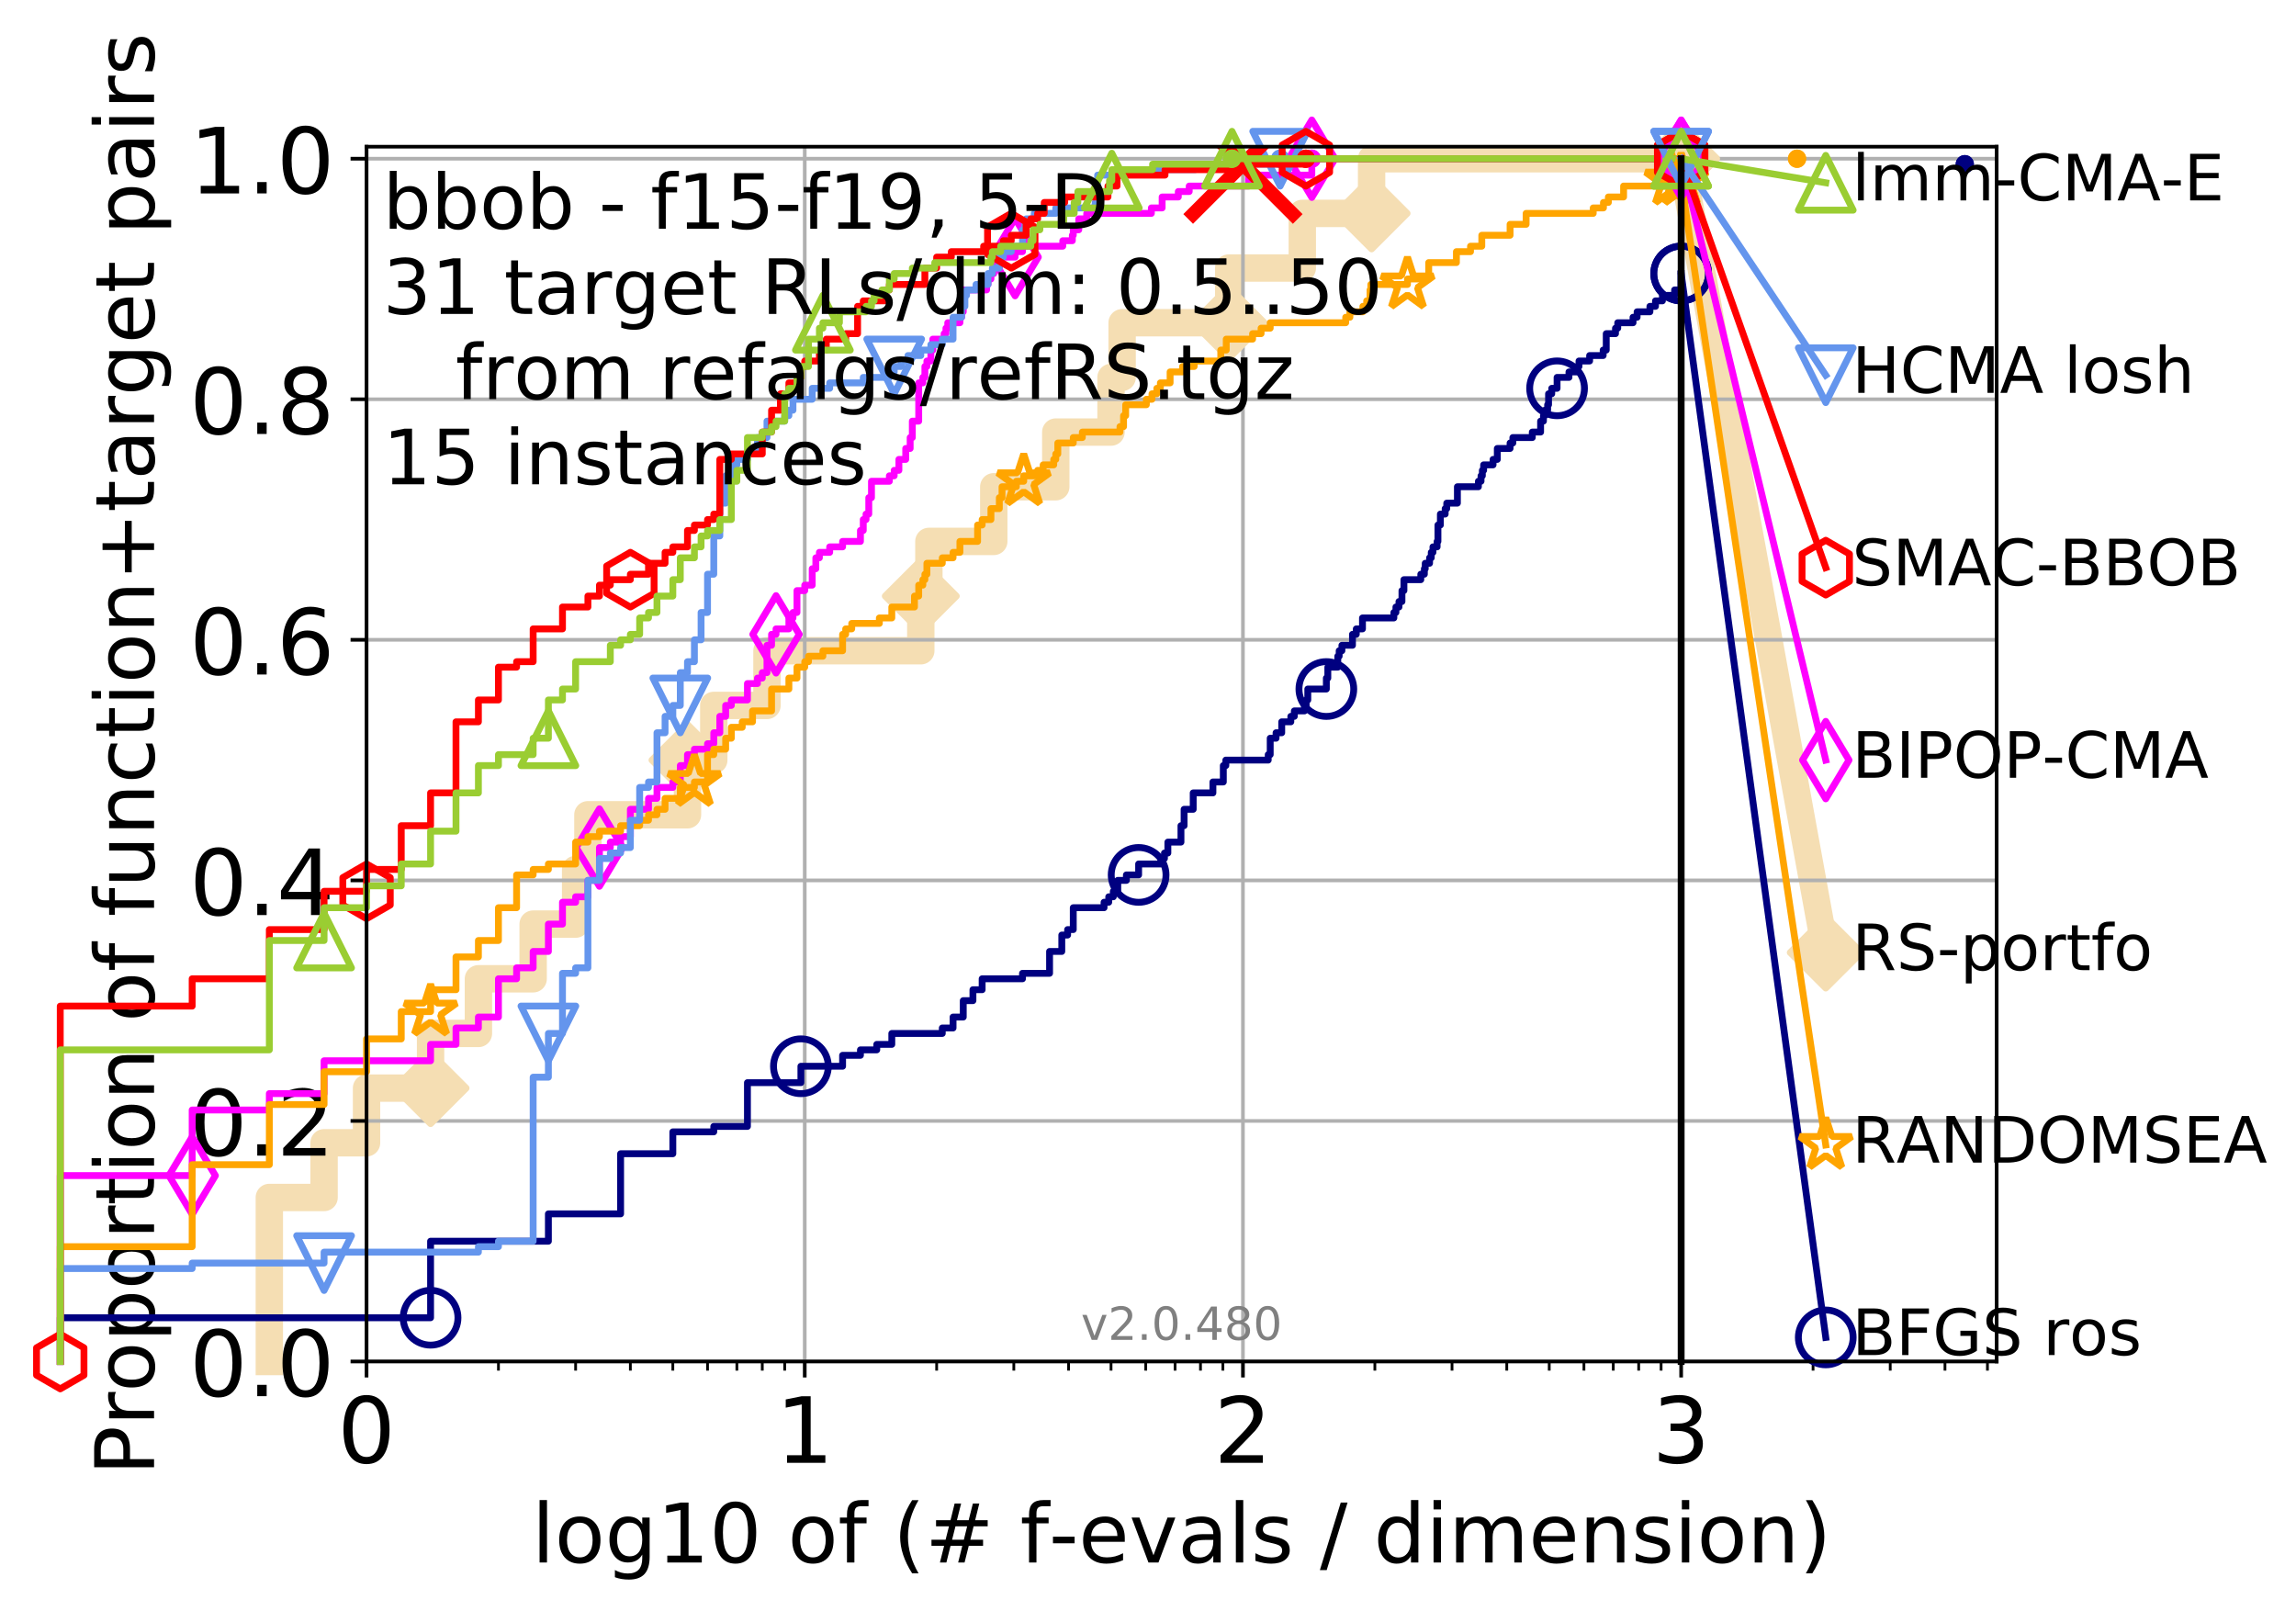 <?xml version="1.0" encoding="utf-8" standalone="no"?>
<!DOCTYPE svg PUBLIC "-//W3C//DTD SVG 1.1//EN"
  "http://www.w3.org/Graphics/SVG/1.1/DTD/svg11.dtd">
<!-- Created with matplotlib (http://matplotlib.org/) -->
<svg height="353pt" version="1.1" viewBox="0 0 503 353" width="503pt" xmlns="http://www.w3.org/2000/svg" xmlns:xlink="http://www.w3.org/1999/xlink">
 <defs>
  <style type="text/css">
*{stroke-linecap:butt;stroke-linejoin:round;}
  </style>
 </defs>
 <g id="figure_1">
  <g id="patch_1">
   <path d="M 0 353.222 
L 503.902 353.222 
L 503.902 0 
L 0 0 
z
" style="fill:#ffffff;"/>
  </g>
  <g id="axes_1">
   <g id="patch_2">
    <path d="M 80.301 298.245 
L 437.421 298.245 
L 437.421 32.133 
L 80.301 32.133 
z
" style="fill:#ffffff;"/>
   </g>
   <g id="line2d_1">
    <path d="M 59.004 298.245 
L 59.004 262.317 
L 70.998 262.317 
L 70.998 250.34 
L 80.301 250.34 
L 80.301 238.364 
L 94.329 238.364 
L 94.329 226.388 
L 104.807 226.388 
L 104.807 214.412 
L 116.801 214.412 
L 116.801 202.435 
L 126.105 202.435 
L 126.105 190.459 
L 128.796 190.459 
L 128.796 178.483 
L 150.611 178.483 
L 150.611 166.507 
L 156.371 166.507 
L 156.371 154.531 
L 168.027 154.531 
L 168.027 142.554 
L 201.724 142.554 
L 201.724 130.578 
L 203.498 130.578 
L 203.498 118.602 
L 217.712 118.602 
L 217.712 106.626 
L 231.297 106.626 
L 231.297 94.649 
L 243.402 94.649 
L 243.402 82.673 
L 245.832 82.673 
L 245.832 70.697 
L 269.186 70.697 
L 269.186 58.721 
L 285.304 58.721 
L 285.304 46.744 
L 300.485 46.744 
L 300.485 34.768 
L 368.301 34.768 
" style="fill:none;stroke:#f5deb3;stroke-linecap:square;stroke-width:6;"/>
   </g>
   <g id="line2d_2"/>
   <g id="line2d_3">
    <path d="M 368.301 34.768 
L 399.981 208.663 
" style="fill:none;stroke:#f5deb3;stroke-linecap:square;stroke-width:6;"/>
    <defs>
     <path d="M -0 7.778 
L 7.778 0 
L 0 -7.778 
L -7.778 -0 
z
" id="mc02881cdc2" style="stroke:#f5deb3;stroke-linejoin:miter;stroke-width:1.5;"/>
    </defs>
    <g>
     <use style="fill:#f5deb3;stroke:#f5deb3;stroke-linejoin:miter;stroke-width:1.5;" x="368.301" xlink:href="#mc02881cdc2" y="34.768"/>
     <use style="fill:#f5deb3;stroke:#f5deb3;stroke-linejoin:miter;stroke-width:1.5;" x="399.981" xlink:href="#mc02881cdc2" y="208.663"/>
    </g>
   </g>
   <g id="matplotlib.axis_1">
    <g id="xtick_1">
     <g id="line2d_4">
      <path clip-path="url(#p9f3369682d)" d="M 80.301 298.245 
L 80.301 32.133 
" style="fill:none;stroke:#b0b0b0;stroke-linecap:square;stroke-width:0.8;"/>
     </g>
     <g id="line2d_5">
      <defs>
       <path d="M 0 0 
L 0 3.5 
" id="me5dd41eaf7" style="stroke:#000000;stroke-width:0.8;"/>
      </defs>
      <g>
       <use style="stroke:#000000;stroke-width:0.8;" x="80.301" xlink:href="#me5dd41eaf7" y="298.245"/>
      </g>
     </g>
     <g id="text_1">
      <!-- 0 -->
      <defs>
       <path d="M 31.781 66.406 
Q 24.172 66.406 20.328 58.906 
Q 16.5 51.422 16.5 36.375 
Q 16.5 21.391 20.328 13.891 
Q 24.172 6.391 31.781 6.391 
Q 39.453 6.391 43.281 13.891 
Q 47.125 21.391 47.125 36.375 
Q 47.125 51.422 43.281 58.906 
Q 39.453 66.406 31.781 66.406 
z
M 31.781 74.219 
Q 44.047 74.219 50.516 64.516 
Q 56.984 54.828 56.984 36.375 
Q 56.984 17.969 50.516 8.266 
Q 44.047 -1.422 31.781 -1.422 
Q 19.531 -1.422 13.062 8.266 
Q 6.594 17.969 6.594 36.375 
Q 6.594 54.828 13.062 64.516 
Q 19.531 74.219 31.781 74.219 
z
" id="DejaVuSans-30"/>
      </defs>
      <g transform="translate(73.939 320.442)scale(0.2 -0.2)">
       <use xlink:href="#DejaVuSans-30"/>
      </g>
     </g>
    </g>
    <g id="xtick_2">
     <g id="line2d_6">
      <path clip-path="url(#p9f3369682d)" d="M 176.301 298.245 
L 176.301 32.133 
" style="fill:none;stroke:#b0b0b0;stroke-linecap:square;stroke-width:0.8;"/>
     </g>
     <g id="line2d_7">
      <g>
       <use style="stroke:#000000;stroke-width:0.8;" x="176.301" xlink:href="#me5dd41eaf7" y="298.245"/>
      </g>
     </g>
     <g id="text_2">
      <!-- 1 -->
      <defs>
       <path d="M 12.406 8.297 
L 28.516 8.297 
L 28.516 63.922 
L 10.984 60.406 
L 10.984 69.391 
L 28.422 72.906 
L 38.281 72.906 
L 38.281 8.297 
L 54.391 8.297 
L 54.391 0 
L 12.406 0 
z
" id="DejaVuSans-31"/>
      </defs>
      <g transform="translate(169.939 320.442)scale(0.2 -0.2)">
       <use xlink:href="#DejaVuSans-31"/>
      </g>
     </g>
    </g>
    <g id="xtick_3">
     <g id="line2d_8">
      <path clip-path="url(#p9f3369682d)" d="M 272.301 298.245 
L 272.301 32.133 
" style="fill:none;stroke:#b0b0b0;stroke-linecap:square;stroke-width:0.8;"/>
     </g>
     <g id="line2d_9">
      <g>
       <use style="stroke:#000000;stroke-width:0.8;" x="272.301" xlink:href="#me5dd41eaf7" y="298.245"/>
      </g>
     </g>
     <g id="text_3">
      <!-- 2 -->
      <defs>
       <path d="M 19.188 8.297 
L 53.609 8.297 
L 53.609 0 
L 7.328 0 
L 7.328 8.297 
Q 12.938 14.109 22.625 23.891 
Q 32.328 33.688 34.812 36.531 
Q 39.547 41.844 41.422 45.531 
Q 43.312 49.219 43.312 52.781 
Q 43.312 58.594 39.234 62.25 
Q 35.156 65.922 28.609 65.922 
Q 23.969 65.922 18.812 64.312 
Q 13.672 62.703 7.812 59.422 
L 7.812 69.391 
Q 13.766 71.781 18.938 73 
Q 24.125 74.219 28.422 74.219 
Q 39.75 74.219 46.484 68.547 
Q 53.219 62.891 53.219 53.422 
Q 53.219 48.922 51.531 44.891 
Q 49.859 40.875 45.406 35.406 
Q 44.188 33.984 37.641 27.219 
Q 31.109 20.453 19.188 8.297 
z
" id="DejaVuSans-32"/>
      </defs>
      <g transform="translate(265.939 320.442)scale(0.2 -0.2)">
       <use xlink:href="#DejaVuSans-32"/>
      </g>
     </g>
    </g>
    <g id="xtick_4">
     <g id="line2d_10">
      <path clip-path="url(#p9f3369682d)" d="M 368.301 298.245 
L 368.301 32.133 
" style="fill:none;stroke:#b0b0b0;stroke-linecap:square;stroke-width:0.8;"/>
     </g>
     <g id="line2d_11">
      <g>
       <use style="stroke:#000000;stroke-width:0.8;" x="368.301" xlink:href="#me5dd41eaf7" y="298.245"/>
      </g>
     </g>
     <g id="text_4">
      <!-- 3 -->
      <defs>
       <path d="M 40.578 39.312 
Q 47.656 37.797 51.625 33 
Q 55.609 28.219 55.609 21.188 
Q 55.609 10.406 48.188 4.484 
Q 40.766 -1.422 27.094 -1.422 
Q 22.516 -1.422 17.656 -0.516 
Q 12.797 0.391 7.625 2.203 
L 7.625 11.719 
Q 11.719 9.328 16.594 8.109 
Q 21.484 6.891 26.812 6.891 
Q 36.078 6.891 40.938 10.547 
Q 45.797 14.203 45.797 21.188 
Q 45.797 27.641 41.281 31.266 
Q 36.766 34.906 28.719 34.906 
L 20.219 34.906 
L 20.219 43.016 
L 29.109 43.016 
Q 36.375 43.016 40.234 45.922 
Q 44.094 48.828 44.094 54.297 
Q 44.094 59.906 40.109 62.906 
Q 36.141 65.922 28.719 65.922 
Q 24.656 65.922 20.016 65.031 
Q 15.375 64.156 9.812 62.312 
L 9.812 71.094 
Q 15.438 72.656 20.344 73.438 
Q 25.25 74.219 29.594 74.219 
Q 40.828 74.219 47.359 69.109 
Q 53.906 64.016 53.906 55.328 
Q 53.906 49.266 50.438 45.094 
Q 46.969 40.922 40.578 39.312 
z
" id="DejaVuSans-33"/>
      </defs>
      <g transform="translate(361.939 320.442)scale(0.2 -0.2)">
       <use xlink:href="#DejaVuSans-33"/>
      </g>
     </g>
    </g>
    <g id="xtick_5">
     <g id="line2d_12">
      <defs>
       <path d="M 0 0 
L 0 2 
" id="m0531a56d39" style="stroke:#000000;stroke-width:0.6;"/>
      </defs>
      <g>
       <use style="stroke:#000000;stroke-width:0.6;" x="109.2" xlink:href="#m0531a56d39" y="298.245"/>
      </g>
     </g>
    </g>
    <g id="xtick_6">
     <g id="line2d_13">
      <g>
       <use style="stroke:#000000;stroke-width:0.6;" x="126.105" xlink:href="#m0531a56d39" y="298.245"/>
      </g>
     </g>
    </g>
    <g id="xtick_7">
     <g id="line2d_14">
      <g>
       <use style="stroke:#000000;stroke-width:0.6;" x="138.099" xlink:href="#m0531a56d39" y="298.245"/>
      </g>
     </g>
    </g>
    <g id="xtick_8">
     <g id="line2d_15">
      <g>
       <use style="stroke:#000000;stroke-width:0.6;" x="147.402" xlink:href="#m0531a56d39" y="298.245"/>
      </g>
     </g>
    </g>
    <g id="xtick_9">
     <g id="line2d_16">
      <g>
       <use style="stroke:#000000;stroke-width:0.6;" x="155.004" xlink:href="#m0531a56d39" y="298.245"/>
      </g>
     </g>
    </g>
    <g id="xtick_10">
     <g id="line2d_17">
      <g>
       <use style="stroke:#000000;stroke-width:0.6;" x="161.431" xlink:href="#m0531a56d39" y="298.245"/>
      </g>
     </g>
    </g>
    <g id="xtick_11">
     <g id="line2d_18">
      <g>
       <use style="stroke:#000000;stroke-width:0.6;" x="166.998" xlink:href="#m0531a56d39" y="298.245"/>
      </g>
     </g>
    </g>
    <g id="xtick_12">
     <g id="line2d_19">
      <g>
       <use style="stroke:#000000;stroke-width:0.6;" x="171.908" xlink:href="#m0531a56d39" y="298.245"/>
      </g>
     </g>
    </g>
    <g id="xtick_13">
     <g id="line2d_20">
      <g>
       <use style="stroke:#000000;stroke-width:0.6;" x="205.2" xlink:href="#m0531a56d39" y="298.245"/>
      </g>
     </g>
    </g>
    <g id="xtick_14">
     <g id="line2d_21">
      <g>
       <use style="stroke:#000000;stroke-width:0.6;" x="222.105" xlink:href="#m0531a56d39" y="298.245"/>
      </g>
     </g>
    </g>
    <g id="xtick_15">
     <g id="line2d_22">
      <g>
       <use style="stroke:#000000;stroke-width:0.6;" x="234.099" xlink:href="#m0531a56d39" y="298.245"/>
      </g>
     </g>
    </g>
    <g id="xtick_16">
     <g id="line2d_23">
      <g>
       <use style="stroke:#000000;stroke-width:0.6;" x="243.402" xlink:href="#m0531a56d39" y="298.245"/>
      </g>
     </g>
    </g>
    <g id="xtick_17">
     <g id="line2d_24">
      <g>
       <use style="stroke:#000000;stroke-width:0.6;" x="251.004" xlink:href="#m0531a56d39" y="298.245"/>
      </g>
     </g>
    </g>
    <g id="xtick_18">
     <g id="line2d_25">
      <g>
       <use style="stroke:#000000;stroke-width:0.6;" x="257.431" xlink:href="#m0531a56d39" y="298.245"/>
      </g>
     </g>
    </g>
    <g id="xtick_19">
     <g id="line2d_26">
      <g>
       <use style="stroke:#000000;stroke-width:0.6;" x="262.998" xlink:href="#m0531a56d39" y="298.245"/>
      </g>
     </g>
    </g>
    <g id="xtick_20">
     <g id="line2d_27">
      <g>
       <use style="stroke:#000000;stroke-width:0.6;" x="267.908" xlink:href="#m0531a56d39" y="298.245"/>
      </g>
     </g>
    </g>
    <g id="xtick_21">
     <g id="line2d_28">
      <g>
       <use style="stroke:#000000;stroke-width:0.6;" x="301.2" xlink:href="#m0531a56d39" y="298.245"/>
      </g>
     </g>
    </g>
    <g id="xtick_22">
     <g id="line2d_29">
      <g>
       <use style="stroke:#000000;stroke-width:0.6;" x="318.105" xlink:href="#m0531a56d39" y="298.245"/>
      </g>
     </g>
    </g>
    <g id="xtick_23">
     <g id="line2d_30">
      <g>
       <use style="stroke:#000000;stroke-width:0.6;" x="330.099" xlink:href="#m0531a56d39" y="298.245"/>
      </g>
     </g>
    </g>
    <g id="xtick_24">
     <g id="line2d_31">
      <g>
       <use style="stroke:#000000;stroke-width:0.6;" x="339.402" xlink:href="#m0531a56d39" y="298.245"/>
      </g>
     </g>
    </g>
    <g id="xtick_25">
     <g id="line2d_32">
      <g>
       <use style="stroke:#000000;stroke-width:0.6;" x="347.004" xlink:href="#m0531a56d39" y="298.245"/>
      </g>
     </g>
    </g>
    <g id="xtick_26">
     <g id="line2d_33">
      <g>
       <use style="stroke:#000000;stroke-width:0.6;" x="353.431" xlink:href="#m0531a56d39" y="298.245"/>
      </g>
     </g>
    </g>
    <g id="xtick_27">
     <g id="line2d_34">
      <g>
       <use style="stroke:#000000;stroke-width:0.6;" x="358.998" xlink:href="#m0531a56d39" y="298.245"/>
      </g>
     </g>
    </g>
    <g id="xtick_28">
     <g id="line2d_35">
      <g>
       <use style="stroke:#000000;stroke-width:0.6;" x="363.908" xlink:href="#m0531a56d39" y="298.245"/>
      </g>
     </g>
    </g>
    <g id="xtick_29">
     <g id="line2d_36">
      <g>
       <use style="stroke:#000000;stroke-width:0.6;" x="397.2" xlink:href="#m0531a56d39" y="298.245"/>
      </g>
     </g>
    </g>
    <g id="xtick_30">
     <g id="line2d_37">
      <g>
       <use style="stroke:#000000;stroke-width:0.6;" x="414.105" xlink:href="#m0531a56d39" y="298.245"/>
      </g>
     </g>
    </g>
    <g id="xtick_31">
     <g id="line2d_38">
      <g>
       <use style="stroke:#000000;stroke-width:0.6;" x="426.099" xlink:href="#m0531a56d39" y="298.245"/>
      </g>
     </g>
    </g>
    <g id="xtick_32">
     <g id="line2d_39">
      <g>
       <use style="stroke:#000000;stroke-width:0.6;" x="435.402" xlink:href="#m0531a56d39" y="298.245"/>
      </g>
     </g>
    </g>
    <g id="text_5">
     <!-- log10 of (# f-evals / dimension) -->
     <defs>
      <path d="M 9.422 75.984 
L 18.406 75.984 
L 18.406 0 
L 9.422 0 
z
" id="DejaVuSans-6c"/>
      <path d="M 30.609 48.391 
Q 23.391 48.391 19.188 42.75 
Q 14.984 37.109 14.984 27.297 
Q 14.984 17.484 19.156 11.844 
Q 23.344 6.203 30.609 6.203 
Q 37.797 6.203 41.984 11.859 
Q 46.188 17.531 46.188 27.297 
Q 46.188 37.016 41.984 42.703 
Q 37.797 48.391 30.609 48.391 
z
M 30.609 56 
Q 42.328 56 49.016 48.375 
Q 55.719 40.766 55.719 27.297 
Q 55.719 13.875 49.016 6.219 
Q 42.328 -1.422 30.609 -1.422 
Q 18.844 -1.422 12.172 6.219 
Q 5.516 13.875 5.516 27.297 
Q 5.516 40.766 12.172 48.375 
Q 18.844 56 30.609 56 
z
" id="DejaVuSans-6f"/>
      <path d="M 45.406 27.984 
Q 45.406 37.75 41.375 43.109 
Q 37.359 48.484 30.078 48.484 
Q 22.859 48.484 18.828 43.109 
Q 14.797 37.75 14.797 27.984 
Q 14.797 18.266 18.828 12.891 
Q 22.859 7.516 30.078 7.516 
Q 37.359 7.516 41.375 12.891 
Q 45.406 18.266 45.406 27.984 
z
M 54.391 6.781 
Q 54.391 -7.172 48.188 -13.984 
Q 42 -20.797 29.203 -20.797 
Q 24.469 -20.797 20.266 -20.094 
Q 16.062 -19.391 12.109 -17.922 
L 12.109 -9.188 
Q 16.062 -11.328 19.922 -12.344 
Q 23.781 -13.375 27.781 -13.375 
Q 36.625 -13.375 41.016 -8.766 
Q 45.406 -4.156 45.406 5.172 
L 45.406 9.625 
Q 42.625 4.781 38.281 2.391 
Q 33.938 0 27.875 0 
Q 17.828 0 11.672 7.656 
Q 5.516 15.328 5.516 27.984 
Q 5.516 40.672 11.672 48.328 
Q 17.828 56 27.875 56 
Q 33.938 56 38.281 53.609 
Q 42.625 51.219 45.406 46.391 
L 45.406 54.688 
L 54.391 54.688 
z
" id="DejaVuSans-67"/>
      <path id="DejaVuSans-20"/>
      <path d="M 37.109 75.984 
L 37.109 68.5 
L 28.516 68.5 
Q 23.688 68.5 21.797 66.547 
Q 19.922 64.594 19.922 59.516 
L 19.922 54.688 
L 34.719 54.688 
L 34.719 47.703 
L 19.922 47.703 
L 19.922 0 
L 10.891 0 
L 10.891 47.703 
L 2.297 47.703 
L 2.297 54.688 
L 10.891 54.688 
L 10.891 58.5 
Q 10.891 67.625 15.141 71.797 
Q 19.391 75.984 28.609 75.984 
z
" id="DejaVuSans-66"/>
      <path d="M 31 75.875 
Q 24.469 64.656 21.281 53.656 
Q 18.109 42.672 18.109 31.391 
Q 18.109 20.125 21.312 9.062 
Q 24.516 -2 31 -13.188 
L 23.188 -13.188 
Q 15.875 -1.703 12.234 9.375 
Q 8.594 20.453 8.594 31.391 
Q 8.594 42.281 12.203 53.312 
Q 15.828 64.359 23.188 75.875 
z
" id="DejaVuSans-28"/>
      <path d="M 51.125 44 
L 36.922 44 
L 32.812 27.688 
L 47.125 27.688 
z
M 43.797 71.781 
L 38.719 51.516 
L 52.984 51.516 
L 58.109 71.781 
L 65.922 71.781 
L 60.891 51.516 
L 76.125 51.516 
L 76.125 44 
L 58.984 44 
L 54.984 27.688 
L 70.516 27.688 
L 70.516 20.219 
L 53.078 20.219 
L 48 0 
L 40.188 0 
L 45.219 20.219 
L 30.906 20.219 
L 25.875 0 
L 18.016 0 
L 23.094 20.219 
L 7.719 20.219 
L 7.719 27.688 
L 24.906 27.688 
L 29 44 
L 13.281 44 
L 13.281 51.516 
L 30.906 51.516 
L 35.891 71.781 
z
" id="DejaVuSans-23"/>
      <path d="M 4.891 31.391 
L 31.203 31.391 
L 31.203 23.391 
L 4.891 23.391 
z
" id="DejaVuSans-2d"/>
      <path d="M 56.203 29.594 
L 56.203 25.203 
L 14.891 25.203 
Q 15.484 15.922 20.484 11.062 
Q 25.484 6.203 34.422 6.203 
Q 39.594 6.203 44.453 7.469 
Q 49.312 8.734 54.109 11.281 
L 54.109 2.781 
Q 49.266 0.734 44.188 -0.344 
Q 39.109 -1.422 33.891 -1.422 
Q 20.797 -1.422 13.156 6.188 
Q 5.516 13.812 5.516 26.812 
Q 5.516 40.234 12.766 48.109 
Q 20.016 56 32.328 56 
Q 43.359 56 49.781 48.891 
Q 56.203 41.797 56.203 29.594 
z
M 47.219 32.234 
Q 47.125 39.594 43.094 43.984 
Q 39.062 48.391 32.422 48.391 
Q 24.906 48.391 20.391 44.141 
Q 15.875 39.891 15.188 32.172 
z
" id="DejaVuSans-65"/>
      <path d="M 2.984 54.688 
L 12.5 54.688 
L 29.594 8.797 
L 46.688 54.688 
L 56.203 54.688 
L 35.688 0 
L 23.484 0 
z
" id="DejaVuSans-76"/>
      <path d="M 34.281 27.484 
Q 23.391 27.484 19.188 25 
Q 14.984 22.516 14.984 16.5 
Q 14.984 11.719 18.141 8.906 
Q 21.297 6.109 26.703 6.109 
Q 34.188 6.109 38.703 11.406 
Q 43.219 16.703 43.219 25.484 
L 43.219 27.484 
z
M 52.203 31.203 
L 52.203 0 
L 43.219 0 
L 43.219 8.297 
Q 40.141 3.328 35.547 0.953 
Q 30.953 -1.422 24.312 -1.422 
Q 15.922 -1.422 10.953 3.297 
Q 6 8.016 6 15.922 
Q 6 25.141 12.172 29.828 
Q 18.359 34.516 30.609 34.516 
L 43.219 34.516 
L 43.219 35.406 
Q 43.219 41.609 39.141 45 
Q 35.062 48.391 27.688 48.391 
Q 23 48.391 18.547 47.266 
Q 14.109 46.141 10.016 43.891 
L 10.016 52.203 
Q 14.938 54.109 19.578 55.047 
Q 24.219 56 28.609 56 
Q 40.484 56 46.344 49.844 
Q 52.203 43.703 52.203 31.203 
z
" id="DejaVuSans-61"/>
      <path d="M 44.281 53.078 
L 44.281 44.578 
Q 40.484 46.531 36.375 47.5 
Q 32.281 48.484 27.875 48.484 
Q 21.188 48.484 17.844 46.438 
Q 14.5 44.391 14.5 40.281 
Q 14.5 37.156 16.891 35.375 
Q 19.281 33.594 26.516 31.984 
L 29.594 31.297 
Q 39.156 29.25 43.188 25.516 
Q 47.219 21.781 47.219 15.094 
Q 47.219 7.469 41.188 3.016 
Q 35.156 -1.422 24.609 -1.422 
Q 20.219 -1.422 15.453 -0.562 
Q 10.688 0.297 5.422 2 
L 5.422 11.281 
Q 10.406 8.688 15.234 7.391 
Q 20.062 6.109 24.812 6.109 
Q 31.156 6.109 34.562 8.281 
Q 37.984 10.453 37.984 14.406 
Q 37.984 18.062 35.516 20.016 
Q 33.062 21.969 24.703 23.781 
L 21.578 24.516 
Q 13.234 26.266 9.516 29.906 
Q 5.812 33.547 5.812 39.891 
Q 5.812 47.609 11.281 51.797 
Q 16.75 56 26.812 56 
Q 31.781 56 36.172 55.266 
Q 40.578 54.547 44.281 53.078 
z
" id="DejaVuSans-73"/>
      <path d="M 25.391 72.906 
L 33.688 72.906 
L 8.297 -9.281 
L 0 -9.281 
z
" id="DejaVuSans-2f"/>
      <path d="M 45.406 46.391 
L 45.406 75.984 
L 54.391 75.984 
L 54.391 0 
L 45.406 0 
L 45.406 8.203 
Q 42.578 3.328 38.25 0.953 
Q 33.938 -1.422 27.875 -1.422 
Q 17.969 -1.422 11.734 6.484 
Q 5.516 14.406 5.516 27.297 
Q 5.516 40.188 11.734 48.094 
Q 17.969 56 27.875 56 
Q 33.938 56 38.25 53.625 
Q 42.578 51.266 45.406 46.391 
z
M 14.797 27.297 
Q 14.797 17.391 18.875 11.75 
Q 22.953 6.109 30.078 6.109 
Q 37.203 6.109 41.297 11.75 
Q 45.406 17.391 45.406 27.297 
Q 45.406 37.203 41.297 42.844 
Q 37.203 48.484 30.078 48.484 
Q 22.953 48.484 18.875 42.844 
Q 14.797 37.203 14.797 27.297 
z
" id="DejaVuSans-64"/>
      <path d="M 9.422 54.688 
L 18.406 54.688 
L 18.406 0 
L 9.422 0 
z
M 9.422 75.984 
L 18.406 75.984 
L 18.406 64.594 
L 9.422 64.594 
z
" id="DejaVuSans-69"/>
      <path d="M 52 44.188 
Q 55.375 50.25 60.062 53.125 
Q 64.75 56 71.094 56 
Q 79.641 56 84.281 50.016 
Q 88.922 44.047 88.922 33.016 
L 88.922 0 
L 79.891 0 
L 79.891 32.719 
Q 79.891 40.578 77.094 44.375 
Q 74.312 48.188 68.609 48.188 
Q 61.625 48.188 57.562 43.547 
Q 53.516 38.922 53.516 30.906 
L 53.516 0 
L 44.484 0 
L 44.484 32.719 
Q 44.484 40.625 41.703 44.406 
Q 38.922 48.188 33.109 48.188 
Q 26.219 48.188 22.156 43.531 
Q 18.109 38.875 18.109 30.906 
L 18.109 0 
L 9.078 0 
L 9.078 54.688 
L 18.109 54.688 
L 18.109 46.188 
Q 21.188 51.219 25.484 53.609 
Q 29.781 56 35.688 56 
Q 41.656 56 45.828 52.969 
Q 50 49.953 52 44.188 
z
" id="DejaVuSans-6d"/>
      <path d="M 54.891 33.016 
L 54.891 0 
L 45.906 0 
L 45.906 32.719 
Q 45.906 40.484 42.875 44.328 
Q 39.844 48.188 33.797 48.188 
Q 26.516 48.188 22.312 43.547 
Q 18.109 38.922 18.109 30.906 
L 18.109 0 
L 9.078 0 
L 9.078 54.688 
L 18.109 54.688 
L 18.109 46.188 
Q 21.344 51.125 25.703 53.562 
Q 30.078 56 35.797 56 
Q 45.219 56 50.047 50.172 
Q 54.891 44.344 54.891 33.016 
z
" id="DejaVuSans-6e"/>
      <path d="M 8.016 75.875 
L 15.828 75.875 
Q 23.141 64.359 26.781 53.312 
Q 30.422 42.281 30.422 31.391 
Q 30.422 20.453 26.781 9.375 
Q 23.141 -1.703 15.828 -13.188 
L 8.016 -13.188 
Q 14.5 -2 17.703 9.062 
Q 20.906 20.125 20.906 31.391 
Q 20.906 42.672 17.703 53.656 
Q 14.5 64.656 8.016 75.875 
z
" id="DejaVuSans-29"/>
     </defs>
     <g transform="translate(116.516 342.279)scale(0.18 -0.18)">
      <use xlink:href="#DejaVuSans-6c"/>
      <use x="27.783" xlink:href="#DejaVuSans-6f"/>
      <use x="88.965" xlink:href="#DejaVuSans-67"/>
      <use x="152.441" xlink:href="#DejaVuSans-31"/>
      <use x="216.064" xlink:href="#DejaVuSans-30"/>
      <use x="279.688" xlink:href="#DejaVuSans-20"/>
      <use x="311.475" xlink:href="#DejaVuSans-6f"/>
      <use x="372.656" xlink:href="#DejaVuSans-66"/>
      <use x="407.861" xlink:href="#DejaVuSans-20"/>
      <use x="439.648" xlink:href="#DejaVuSans-28"/>
      <use x="478.662" xlink:href="#DejaVuSans-23"/>
      <use x="562.451" xlink:href="#DejaVuSans-20"/>
      <use x="594.238" xlink:href="#DejaVuSans-66"/>
      <use x="629.365" xlink:href="#DejaVuSans-2d"/>
      <use x="665.449" xlink:href="#DejaVuSans-65"/>
      <use x="726.973" xlink:href="#DejaVuSans-76"/>
      <use x="786.152" xlink:href="#DejaVuSans-61"/>
      <use x="847.432" xlink:href="#DejaVuSans-6c"/>
      <use x="875.215" xlink:href="#DejaVuSans-73"/>
      <use x="927.314" xlink:href="#DejaVuSans-20"/>
      <use x="959.102" xlink:href="#DejaVuSans-2f"/>
      <use x="992.793" xlink:href="#DejaVuSans-20"/>
      <use x="1024.58" xlink:href="#DejaVuSans-64"/>
      <use x="1088.057" xlink:href="#DejaVuSans-69"/>
      <use x="1115.84" xlink:href="#DejaVuSans-6d"/>
      <use x="1213.252" xlink:href="#DejaVuSans-65"/>
      <use x="1274.775" xlink:href="#DejaVuSans-6e"/>
      <use x="1338.154" xlink:href="#DejaVuSans-73"/>
      <use x="1390.254" xlink:href="#DejaVuSans-69"/>
      <use x="1418.037" xlink:href="#DejaVuSans-6f"/>
      <use x="1479.219" xlink:href="#DejaVuSans-6e"/>
      <use x="1542.598" xlink:href="#DejaVuSans-29"/>
     </g>
    </g>
   </g>
   <g id="matplotlib.axis_2">
    <g id="ytick_1">
     <g id="line2d_40">
      <path clip-path="url(#p9f3369682d)" d="M 80.301 298.245 
L 437.421 298.245 
" style="fill:none;stroke:#b0b0b0;stroke-linecap:square;stroke-width:0.8;"/>
     </g>
     <g id="line2d_41">
      <defs>
       <path d="M 0 0 
L -3.5 0 
" id="m993ad4f6b9" style="stroke:#000000;stroke-width:0.8;"/>
      </defs>
      <g>
       <use style="stroke:#000000;stroke-width:0.8;" x="80.301" xlink:href="#m993ad4f6b9" y="298.245"/>
      </g>
     </g>
     <g id="text_6">
      <!-- 0.0 -->
      <defs>
       <path d="M 10.688 12.406 
L 21 12.406 
L 21 0 
L 10.688 0 
z
" id="DejaVuSans-2e"/>
      </defs>
      <g transform="translate(41.495 305.844)scale(0.2 -0.2)">
       <use xlink:href="#DejaVuSans-30"/>
       <use x="63.623" xlink:href="#DejaVuSans-2e"/>
       <use x="95.41" xlink:href="#DejaVuSans-30"/>
      </g>
     </g>
    </g>
    <g id="ytick_2">
     <g id="line2d_42">
      <path clip-path="url(#p9f3369682d)" d="M 80.301 245.55 
L 437.421 245.55 
" style="fill:none;stroke:#b0b0b0;stroke-linecap:square;stroke-width:0.8;"/>
     </g>
     <g id="line2d_43">
      <g>
       <use style="stroke:#000000;stroke-width:0.8;" x="80.301" xlink:href="#m993ad4f6b9" y="245.55"/>
      </g>
     </g>
     <g id="text_7">
      <!-- 0.2 -->
      <g transform="translate(41.495 253.148)scale(0.2 -0.2)">
       <use xlink:href="#DejaVuSans-30"/>
       <use x="63.623" xlink:href="#DejaVuSans-2e"/>
       <use x="95.41" xlink:href="#DejaVuSans-32"/>
      </g>
     </g>
    </g>
    <g id="ytick_3">
     <g id="line2d_44">
      <path clip-path="url(#p9f3369682d)" d="M 80.301 192.854 
L 437.421 192.854 
" style="fill:none;stroke:#b0b0b0;stroke-linecap:square;stroke-width:0.8;"/>
     </g>
     <g id="line2d_45">
      <g>
       <use style="stroke:#000000;stroke-width:0.8;" x="80.301" xlink:href="#m993ad4f6b9" y="192.854"/>
      </g>
     </g>
     <g id="text_8">
      <!-- 0.4 -->
      <defs>
       <path d="M 37.797 64.312 
L 12.891 25.391 
L 37.797 25.391 
z
M 35.203 72.906 
L 47.609 72.906 
L 47.609 25.391 
L 58.016 25.391 
L 58.016 17.188 
L 47.609 17.188 
L 47.609 0 
L 37.797 0 
L 37.797 17.188 
L 4.891 17.188 
L 4.891 26.703 
z
" id="DejaVuSans-34"/>
      </defs>
      <g transform="translate(41.495 200.453)scale(0.2 -0.2)">
       <use xlink:href="#DejaVuSans-30"/>
       <use x="63.623" xlink:href="#DejaVuSans-2e"/>
       <use x="95.41" xlink:href="#DejaVuSans-34"/>
      </g>
     </g>
    </g>
    <g id="ytick_4">
     <g id="line2d_46">
      <path clip-path="url(#p9f3369682d)" d="M 80.301 140.159 
L 437.421 140.159 
" style="fill:none;stroke:#b0b0b0;stroke-linecap:square;stroke-width:0.8;"/>
     </g>
     <g id="line2d_47">
      <g>
       <use style="stroke:#000000;stroke-width:0.8;" x="80.301" xlink:href="#m993ad4f6b9" y="140.159"/>
      </g>
     </g>
     <g id="text_9">
      <!-- 0.6 -->
      <defs>
       <path d="M 33.016 40.375 
Q 26.375 40.375 22.484 35.828 
Q 18.609 31.297 18.609 23.391 
Q 18.609 15.531 22.484 10.953 
Q 26.375 6.391 33.016 6.391 
Q 39.656 6.391 43.531 10.953 
Q 47.406 15.531 47.406 23.391 
Q 47.406 31.297 43.531 35.828 
Q 39.656 40.375 33.016 40.375 
z
M 52.594 71.297 
L 52.594 62.312 
Q 48.875 64.062 45.094 64.984 
Q 41.312 65.922 37.594 65.922 
Q 27.828 65.922 22.672 59.328 
Q 17.531 52.734 16.797 39.406 
Q 19.672 43.656 24.016 45.922 
Q 28.375 48.188 33.594 48.188 
Q 44.578 48.188 50.953 41.516 
Q 57.328 34.859 57.328 23.391 
Q 57.328 12.156 50.688 5.359 
Q 44.047 -1.422 33.016 -1.422 
Q 20.359 -1.422 13.672 8.266 
Q 6.984 17.969 6.984 36.375 
Q 6.984 53.656 15.188 63.938 
Q 23.391 74.219 37.203 74.219 
Q 40.922 74.219 44.703 73.484 
Q 48.484 72.75 52.594 71.297 
z
" id="DejaVuSans-36"/>
      </defs>
      <g transform="translate(41.495 147.757)scale(0.2 -0.2)">
       <use xlink:href="#DejaVuSans-30"/>
       <use x="63.623" xlink:href="#DejaVuSans-2e"/>
       <use x="95.41" xlink:href="#DejaVuSans-36"/>
      </g>
     </g>
    </g>
    <g id="ytick_5">
     <g id="line2d_48">
      <path clip-path="url(#p9f3369682d)" d="M 80.301 87.464 
L 437.421 87.464 
" style="fill:none;stroke:#b0b0b0;stroke-linecap:square;stroke-width:0.8;"/>
     </g>
     <g id="line2d_49">
      <g>
       <use style="stroke:#000000;stroke-width:0.8;" x="80.301" xlink:href="#m993ad4f6b9" y="87.464"/>
      </g>
     </g>
     <g id="text_10">
      <!-- 0.8 -->
      <defs>
       <path d="M 31.781 34.625 
Q 24.75 34.625 20.719 30.859 
Q 16.703 27.094 16.703 20.516 
Q 16.703 13.922 20.719 10.156 
Q 24.75 6.391 31.781 6.391 
Q 38.812 6.391 42.859 10.172 
Q 46.922 13.969 46.922 20.516 
Q 46.922 27.094 42.891 30.859 
Q 38.875 34.625 31.781 34.625 
z
M 21.922 38.812 
Q 15.578 40.375 12.031 44.719 
Q 8.5 49.078 8.5 55.328 
Q 8.5 64.062 14.719 69.141 
Q 20.953 74.219 31.781 74.219 
Q 42.672 74.219 48.875 69.141 
Q 55.078 64.062 55.078 55.328 
Q 55.078 49.078 51.531 44.719 
Q 48 40.375 41.703 38.812 
Q 48.828 37.156 52.797 32.312 
Q 56.781 27.484 56.781 20.516 
Q 56.781 9.906 50.312 4.234 
Q 43.844 -1.422 31.781 -1.422 
Q 19.734 -1.422 13.25 4.234 
Q 6.781 9.906 6.781 20.516 
Q 6.781 27.484 10.781 32.312 
Q 14.797 37.156 21.922 38.812 
z
M 18.312 54.391 
Q 18.312 48.734 21.844 45.562 
Q 25.391 42.391 31.781 42.391 
Q 38.141 42.391 41.719 45.562 
Q 45.312 48.734 45.312 54.391 
Q 45.312 60.062 41.719 63.234 
Q 38.141 66.406 31.781 66.406 
Q 25.391 66.406 21.844 63.234 
Q 18.312 60.062 18.312 54.391 
z
" id="DejaVuSans-38"/>
      </defs>
      <g transform="translate(41.495 95.062)scale(0.2 -0.2)">
       <use xlink:href="#DejaVuSans-30"/>
       <use x="63.623" xlink:href="#DejaVuSans-2e"/>
       <use x="95.41" xlink:href="#DejaVuSans-38"/>
      </g>
     </g>
    </g>
    <g id="ytick_6">
     <g id="line2d_50">
      <path clip-path="url(#p9f3369682d)" d="M 80.301 34.768 
L 437.421 34.768 
" style="fill:none;stroke:#b0b0b0;stroke-linecap:square;stroke-width:0.8;"/>
     </g>
     <g id="line2d_51">
      <g>
       <use style="stroke:#000000;stroke-width:0.8;" x="80.301" xlink:href="#m993ad4f6b9" y="34.768"/>
      </g>
     </g>
     <g id="text_11">
      <!-- 1.0 -->
      <g transform="translate(41.495 42.367)scale(0.2 -0.2)">
       <use xlink:href="#DejaVuSans-31"/>
       <use x="63.623" xlink:href="#DejaVuSans-2e"/>
       <use x="95.41" xlink:href="#DejaVuSans-30"/>
      </g>
     </g>
    </g>
    <g id="text_12">
     <!-- Proportion of function+target pairs -->
     <defs>
      <path d="M 19.672 64.797 
L 19.672 37.406 
L 32.078 37.406 
Q 38.969 37.406 42.719 40.969 
Q 46.484 44.531 46.484 51.125 
Q 46.484 57.672 42.719 61.234 
Q 38.969 64.797 32.078 64.797 
z
M 9.812 72.906 
L 32.078 72.906 
Q 44.344 72.906 50.609 67.359 
Q 56.891 61.812 56.891 51.125 
Q 56.891 40.328 50.609 34.812 
Q 44.344 29.297 32.078 29.297 
L 19.672 29.297 
L 19.672 0 
L 9.812 0 
z
" id="DejaVuSans-50"/>
      <path d="M 41.109 46.297 
Q 39.594 47.172 37.812 47.578 
Q 36.031 48 33.891 48 
Q 26.266 48 22.188 43.047 
Q 18.109 38.094 18.109 28.812 
L 18.109 0 
L 9.078 0 
L 9.078 54.688 
L 18.109 54.688 
L 18.109 46.188 
Q 20.953 51.172 25.484 53.578 
Q 30.031 56 36.531 56 
Q 37.453 56 38.578 55.875 
Q 39.703 55.766 41.062 55.516 
z
" id="DejaVuSans-72"/>
      <path d="M 18.109 8.203 
L 18.109 -20.797 
L 9.078 -20.797 
L 9.078 54.688 
L 18.109 54.688 
L 18.109 46.391 
Q 20.953 51.266 25.266 53.625 
Q 29.594 56 35.594 56 
Q 45.562 56 51.781 48.094 
Q 58.016 40.188 58.016 27.297 
Q 58.016 14.406 51.781 6.484 
Q 45.562 -1.422 35.594 -1.422 
Q 29.594 -1.422 25.266 0.953 
Q 20.953 3.328 18.109 8.203 
z
M 48.688 27.297 
Q 48.688 37.203 44.609 42.844 
Q 40.531 48.484 33.406 48.484 
Q 26.266 48.484 22.188 42.844 
Q 18.109 37.203 18.109 27.297 
Q 18.109 17.391 22.188 11.75 
Q 26.266 6.109 33.406 6.109 
Q 40.531 6.109 44.609 11.75 
Q 48.688 17.391 48.688 27.297 
z
" id="DejaVuSans-70"/>
      <path d="M 18.312 70.219 
L 18.312 54.688 
L 36.812 54.688 
L 36.812 47.703 
L 18.312 47.703 
L 18.312 18.016 
Q 18.312 11.328 20.141 9.422 
Q 21.969 7.516 27.594 7.516 
L 36.812 7.516 
L 36.812 0 
L 27.594 0 
Q 17.188 0 13.234 3.875 
Q 9.281 7.766 9.281 18.016 
L 9.281 47.703 
L 2.688 47.703 
L 2.688 54.688 
L 9.281 54.688 
L 9.281 70.219 
z
" id="DejaVuSans-74"/>
      <path d="M 8.5 21.578 
L 8.5 54.688 
L 17.484 54.688 
L 17.484 21.922 
Q 17.484 14.156 20.5 10.266 
Q 23.531 6.391 29.594 6.391 
Q 36.859 6.391 41.078 11.031 
Q 45.312 15.672 45.312 23.688 
L 45.312 54.688 
L 54.297 54.688 
L 54.297 0 
L 45.312 0 
L 45.312 8.406 
Q 42.047 3.422 37.719 1 
Q 33.406 -1.422 27.688 -1.422 
Q 18.266 -1.422 13.375 4.438 
Q 8.5 10.297 8.5 21.578 
z
M 31.109 56 
z
" id="DejaVuSans-75"/>
      <path d="M 48.781 52.594 
L 48.781 44.188 
Q 44.969 46.297 41.141 47.344 
Q 37.312 48.391 33.406 48.391 
Q 24.656 48.391 19.812 42.844 
Q 14.984 37.312 14.984 27.297 
Q 14.984 17.281 19.812 11.734 
Q 24.656 6.203 33.406 6.203 
Q 37.312 6.203 41.141 7.25 
Q 44.969 8.297 48.781 10.406 
L 48.781 2.094 
Q 45.016 0.344 40.984 -0.531 
Q 36.969 -1.422 32.422 -1.422 
Q 20.062 -1.422 12.781 6.344 
Q 5.516 14.109 5.516 27.297 
Q 5.516 40.672 12.859 48.328 
Q 20.219 56 33.016 56 
Q 37.156 56 41.109 55.141 
Q 45.062 54.297 48.781 52.594 
z
" id="DejaVuSans-63"/>
      <path d="M 46 62.703 
L 46 35.5 
L 73.188 35.5 
L 73.188 27.203 
L 46 27.203 
L 46 0 
L 37.797 0 
L 37.797 27.203 
L 10.594 27.203 
L 10.594 35.5 
L 37.797 35.5 
L 37.797 62.703 
z
" id="DejaVuSans-2b"/>
     </defs>
     <g transform="translate(33.751 323.179)rotate(-90)scale(0.18 -0.18)">
      <use xlink:href="#DejaVuSans-50"/>
      <use x="60.287" xlink:href="#DejaVuSans-72"/>
      <use x="101.369" xlink:href="#DejaVuSans-6f"/>
      <use x="162.551" xlink:href="#DejaVuSans-70"/>
      <use x="226.027" xlink:href="#DejaVuSans-6f"/>
      <use x="287.209" xlink:href="#DejaVuSans-72"/>
      <use x="328.322" xlink:href="#DejaVuSans-74"/>
      <use x="367.531" xlink:href="#DejaVuSans-69"/>
      <use x="395.314" xlink:href="#DejaVuSans-6f"/>
      <use x="456.496" xlink:href="#DejaVuSans-6e"/>
      <use x="519.875" xlink:href="#DejaVuSans-20"/>
      <use x="551.662" xlink:href="#DejaVuSans-6f"/>
      <use x="612.844" xlink:href="#DejaVuSans-66"/>
      <use x="648.049" xlink:href="#DejaVuSans-20"/>
      <use x="679.836" xlink:href="#DejaVuSans-66"/>
      <use x="715.041" xlink:href="#DejaVuSans-75"/>
      <use x="778.42" xlink:href="#DejaVuSans-6e"/>
      <use x="841.799" xlink:href="#DejaVuSans-63"/>
      <use x="896.779" xlink:href="#DejaVuSans-74"/>
      <use x="935.988" xlink:href="#DejaVuSans-69"/>
      <use x="963.771" xlink:href="#DejaVuSans-6f"/>
      <use x="1024.953" xlink:href="#DejaVuSans-6e"/>
      <use x="1088.332" xlink:href="#DejaVuSans-2b"/>
      <use x="1172.121" xlink:href="#DejaVuSans-74"/>
      <use x="1211.33" xlink:href="#DejaVuSans-61"/>
      <use x="1272.609" xlink:href="#DejaVuSans-72"/>
      <use x="1313.707" xlink:href="#DejaVuSans-67"/>
      <use x="1377.184" xlink:href="#DejaVuSans-65"/>
      <use x="1438.707" xlink:href="#DejaVuSans-74"/>
      <use x="1477.916" xlink:href="#DejaVuSans-20"/>
      <use x="1509.703" xlink:href="#DejaVuSans-70"/>
      <use x="1573.18" xlink:href="#DejaVuSans-61"/>
      <use x="1634.459" xlink:href="#DejaVuSans-69"/>
      <use x="1662.242" xlink:href="#DejaVuSans-72"/>
      <use x="1703.355" xlink:href="#DejaVuSans-73"/>
     </g>
    </g>
   </g>
   <g id="line2d_52">
    <defs>
     <path d="M 0 1.5 
C 0.398 1.5 0.779 1.342 1.061 1.061 
C 1.342 0.779 1.5 0.398 1.5 0 
C 1.5 -0.398 1.342 -0.779 1.061 -1.061 
C 0.779 -1.342 0.398 -1.5 0 -1.5 
C -0.398 -1.5 -0.779 -1.342 -1.061 -1.061 
C -1.342 -0.779 -1.5 -0.398 -1.5 0 
C -1.5 0.398 -1.342 0.779 -1.061 1.061 
C -0.779 1.342 -0.398 1.5 0 1.5 
z
" id="m8f8e31a2ee" style="stroke:#f5deb3;"/>
    </defs>
    <g>
     <use style="fill:#f5deb3;stroke:#f5deb3;" x="300.485" xlink:href="#m8f8e31a2ee" y="34.768"/>
     <use style="fill:#f5deb3;stroke:#f5deb3;" x="300.485" xlink:href="#m8f8e31a2ee" y="34.768"/>
    </g>
   </g>
   <g id="line2d_53">
    <g>
     <use style="fill:#f5deb3;stroke:#f5deb3;stroke-linejoin:miter;stroke-width:1.5;" x="94.329" xlink:href="#mc02881cdc2" y="238.364"/>
     <use style="fill:#f5deb3;stroke:#f5deb3;stroke-linejoin:miter;stroke-width:1.5;" x="150.611" xlink:href="#mc02881cdc2" y="166.507"/>
     <use style="fill:#f5deb3;stroke:#f5deb3;stroke-linejoin:miter;stroke-width:1.5;" x="201.724" xlink:href="#mc02881cdc2" y="130.578"/>
     <use style="fill:#f5deb3;stroke:#f5deb3;stroke-linejoin:miter;stroke-width:1.5;" x="269.186" xlink:href="#mc02881cdc2" y="70.697"/>
     <use style="fill:#f5deb3;stroke:#f5deb3;stroke-linejoin:miter;stroke-width:1.5;" x="300.485" xlink:href="#mc02881cdc2" y="46.744"/>
     <use style="fill:#f5deb3;stroke:#f5deb3;stroke-linejoin:miter;stroke-width:1.5;" x="368.301" xlink:href="#mc02881cdc2" y="34.768"/>
    </g>
   </g>
   <g id="line2d_54">
    <defs>
     <path d="M 0 1.5 
C 0.398 1.5 0.779 1.342 1.061 1.061 
C 1.342 0.779 1.5 0.398 1.5 0 
C 1.5 -0.398 1.342 -0.779 1.061 -1.061 
C 0.779 -1.342 0.398 -1.5 0 -1.5 
C -0.398 -1.5 -0.779 -1.342 -1.061 -1.061 
C -1.342 -0.779 -1.5 -0.398 -1.5 0 
C -1.5 0.398 -1.342 0.779 -1.061 1.061 
C -0.779 1.342 -0.398 1.5 0 1.5 
z
" id="mbbd4e597f9" style="stroke:#000080;"/>
    </defs>
    <g>
     <use style="fill:#000080;stroke:#000080;" x="430.44" xlink:href="#mbbd4e597f9" y="35.966"/>
     <use style="fill:#000080;stroke:#000080;" x="430.44" xlink:href="#mbbd4e597f9" y="35.966"/>
    </g>
   </g>
   <g id="line2d_55">
    <path d="M 13.2 298.245 
L 13.2 288.664 
L 94.329 288.664 
L 94.329 271.898 
L 120.139 271.898 
L 120.139 265.91 
L 135.96 265.91 
L 135.96 252.736 
L 147.402 252.736 
L 147.402 247.945 
L 156.371 247.945 
L 156.371 246.748 
L 163.747 246.748 
L 163.747 237.167 
L 175.459 237.167 
L 175.459 233.574 
L 184.592 233.574 
L 184.592 231.178 
L 188.503 231.178 
L 188.503 229.981 
L 192.079 229.981 
L 192.079 228.783 
L 195.372 228.783 
L 195.372 226.388 
L 206.432 226.388 
L 206.432 225.19 
L 208.793 225.19 
L 208.793 222.795 
L 211.027 222.795 
L 211.027 219.202 
L 213.147 219.202 
L 213.147 216.807 
L 215.165 216.807 
L 215.165 214.412 
L 224.006 214.412 
L 224.006 213.214 
L 229.937 213.214 
L 229.937 208.424 
L 232.614 208.424 
L 232.614 204.831 
L 233.89 204.831 
L 233.89 203.633 
L 235.128 203.633 
L 235.128 198.843 
L 241.874 198.843 
L 241.874 197.645 
L 242.899 197.645 
L 242.899 196.447 
L 243.9 196.447 
L 243.9 195.25 
L 244.877 195.25 
L 244.877 192.854 
L 246.765 192.854 
L 246.765 191.657 
L 249.446 191.657 
L 249.446 189.262 
L 254.341 189.262 
L 254.341 188.064 
L 255.103 188.064 
L 255.103 186.866 
L 255.852 186.866 
L 255.852 184.471 
L 258.721 184.471 
L 258.721 180.878 
L 259.408 180.878 
L 259.408 177.285 
L 261.404 177.285 
L 261.404 173.693 
L 265.721 173.693 
L 265.721 171.297 
L 268.001 171.297 
L 268.001 167.704 
L 268.552 167.704 
L 268.552 166.507 
L 277.837 166.507 
L 277.837 165.309 
L 278.273 165.309 
L 278.273 161.716 
L 279.554 161.716 
L 279.554 160.519 
L 280.796 160.519 
L 280.796 158.123 
L 282.788 158.123 
L 282.788 156.926 
L 283.559 156.926 
L 283.559 155.728 
L 285.79 155.728 
L 285.79 154.531 
L 286.15 154.531 
L 286.15 153.333 
L 286.508 153.333 
L 286.508 150.938 
L 290.573 150.938 
L 290.573 148.542 
L 290.894 148.542 
L 290.894 146.147 
L 293.078 146.147 
L 293.078 143.752 
L 293.381 143.752 
L 293.381 142.554 
L 293.98 142.554 
L 293.98 141.357 
L 296.295 141.357 
L 296.295 138.961 
L 297.13 138.961 
L 297.13 137.764 
L 298.487 137.764 
L 298.487 135.369 
L 305.363 135.369 
L 305.363 134.171 
L 305.813 134.171 
L 305.813 132.973 
L 306.48 132.973 
L 306.48 131.776 
L 307.136 131.776 
L 307.136 129.38 
L 307.567 129.38 
L 307.567 126.985 
L 311.264 126.985 
L 311.264 125.788 
L 312.042 125.788 
L 312.042 124.59 
L 312.235 124.59 
L 312.235 123.392 
L 313.184 123.392 
L 313.184 122.195 
L 313.557 122.195 
L 313.557 120.997 
L 313.928 120.997 
L 313.928 119.799 
L 314.839 119.799 
L 314.839 118.602 
L 315.019 118.602 
L 315.019 115.009 
L 315.555 115.009 
L 315.555 112.614 
L 316.605 112.614 
L 316.605 111.416 
L 316.949 111.416 
L 316.949 110.218 
L 319.283 110.218 
L 319.283 106.626 
L 323.883 106.626 
L 323.883 105.428 
L 324.46 105.428 
L 324.46 104.23 
L 324.746 104.23 
L 324.746 103.033 
L 325.029 103.033 
L 325.029 101.835 
L 327.096 101.835 
L 327.096 100.637 
L 328.026 100.637 
L 328.026 98.242 
L 330.822 98.242 
L 330.822 97.045 
L 331.432 97.045 
L 331.432 95.847 
L 335.69 95.847 
L 335.69 94.649 
L 337.509 94.649 
L 337.509 92.254 
L 338.132 92.254 
L 338.132 91.056 
L 338.441 91.056 
L 338.441 89.859 
L 339.051 89.859 
L 339.051 88.661 
L 339.252 88.661 
L 339.252 86.266 
L 339.949 86.266 
L 339.949 85.068 
L 341.118 85.068 
L 341.118 82.673 
L 343.723 82.673 
L 343.723 81.475 
L 345.489 81.475 
L 345.489 80.278 
L 345.92 80.278 
L 345.92 79.08 
L 348.25 79.08 
L 348.25 77.883 
L 351.217 77.883 
L 351.217 76.685 
L 351.89 76.685 
L 351.89 73.092 
L 353.916 73.092 
L 353.916 71.894 
L 354.408 71.894 
L 354.408 70.697 
L 357.76 70.697 
L 357.76 69.499 
L 358.652 69.499 
L 358.652 68.302 
L 361.457 68.302 
L 361.457 67.104 
L 362.677 67.104 
L 362.677 65.906 
L 364.195 65.906 
L 364.195 64.709 
L 366.868 64.709 
L 366.868 63.511 
L 368.243 63.511 
L 368.243 59.918 
L 368.301 59.918 
" style="fill:none;stroke:#000080;stroke-linecap:square;stroke-width:1.5;"/>
   </g>
   <g id="line2d_56">
    <defs>
     <path d="M 0 6 
C 1.591 6 3.117 5.368 4.243 4.243 
C 5.368 3.117 6 1.591 6 0 
C 6 -1.591 5.368 -3.117 4.243 -4.243 
C 3.117 -5.368 1.591 -6 0 -6 
C -1.591 -6 -3.117 -5.368 -4.243 -4.243 
C -5.368 -3.117 -6 -1.591 -6 0 
C -6 1.591 -5.368 3.117 -4.243 4.243 
C -3.117 5.368 -1.591 6 0 6 
z
" id="m595bf97cce" style="stroke:#000080;stroke-width:1.5;"/>
    </defs>
    <g>
     <use style="fill:none;stroke:#000080;stroke-width:1.5;" x="94.329" xlink:href="#m595bf97cce" y="288.664"/>
     <use style="fill:none;stroke:#000080;stroke-width:1.5;" x="175.459" xlink:href="#m595bf97cce" y="233.574"/>
     <use style="fill:none;stroke:#000080;stroke-width:1.5;" x="249.446" xlink:href="#m595bf97cce" y="191.657"/>
     <use style="fill:none;stroke:#000080;stroke-width:1.5;" x="290.573" xlink:href="#m595bf97cce" y="150.938"/>
     <use style="fill:none;stroke:#000080;stroke-width:1.5;" x="341.118" xlink:href="#m595bf97cce" y="85.068"/>
     <use style="fill:none;stroke:#000080;stroke-width:1.5;" x="368.301" xlink:href="#m595bf97cce" y="59.918"/>
    </g>
   </g>
   <g id="line2d_57"/>
   <g id="line2d_58">
    <defs>
     <path d="M 0 1.5 
C 0.398 1.5 0.779 1.342 1.061 1.061 
C 1.342 0.779 1.5 0.398 1.5 0 
C 1.5 -0.398 1.342 -0.779 1.061 -1.061 
C 0.779 -1.342 0.398 -1.5 0 -1.5 
C -0.398 -1.5 -0.779 -1.342 -1.061 -1.061 
C -1.342 -0.779 -1.5 -0.398 -1.5 0 
C -1.5 0.398 -1.342 0.779 -1.061 1.061 
C -0.779 1.342 -0.398 1.5 0 1.5 
z
" id="mf4543a6226" style="stroke:#ff00ff;"/>
    </defs>
    <g>
     <use style="fill:#ff00ff;stroke:#ff00ff;" x="287.388" xlink:href="#mf4543a6226" y="34.768"/>
     <use style="fill:#ff00ff;stroke:#ff00ff;" x="287.388" xlink:href="#mf4543a6226" y="34.768"/>
    </g>
   </g>
   <g id="line2d_59">
    <path d="M 13.2 298.245 
L 13.2 257.526 
L 42.099 257.526 
L 42.099 243.155 
L 59.004 243.155 
L 59.004 239.562 
L 70.998 239.562 
L 70.998 232.376 
L 94.329 232.376 
L 94.329 228.783 
L 99.897 228.783 
L 99.897 225.19 
L 104.807 225.19 
L 104.807 222.795 
L 109.2 222.795 
L 109.2 214.412 
L 113.174 214.412 
L 113.174 212.016 
L 116.801 212.016 
L 116.801 208.424 
L 120.139 208.424 
L 120.139 202.435 
L 123.228 202.435 
L 123.228 197.645 
L 126.105 197.645 
L 126.105 196.447 
L 128.796 196.447 
L 128.796 192.854 
L 131.323 192.854 
L 131.323 185.669 
L 133.706 185.669 
L 133.706 184.471 
L 135.96 184.471 
L 135.96 183.273 
L 138.099 183.273 
L 138.099 177.285 
L 142.073 177.285 
L 142.073 174.89 
L 143.926 174.89 
L 143.926 172.495 
L 147.402 172.495 
L 147.402 171.297 
L 149.037 171.297 
L 149.037 167.704 
L 150.611 167.704 
L 150.611 165.309 
L 152.127 165.309 
L 152.127 164.112 
L 155.004 164.112 
L 155.004 162.914 
L 156.371 162.914 
L 156.371 160.519 
L 157.694 160.519 
L 157.694 156.926 
L 158.977 156.926 
L 158.977 154.531 
L 160.222 154.531 
L 160.222 153.333 
L 163.747 153.333 
L 163.747 149.74 
L 165.942 149.74 
L 165.942 148.542 
L 166.998 148.542 
L 166.998 147.345 
L 168.027 147.345 
L 168.027 141.357 
L 169.032 141.357 
L 169.032 138.961 
L 170.013 138.961 
L 170.013 137.764 
L 172.825 137.764 
L 172.825 135.369 
L 173.721 135.369 
L 173.721 134.171 
L 174.599 134.171 
L 174.599 129.38 
L 176.301 129.38 
L 176.301 128.183 
L 177.936 128.183 
L 177.936 124.59 
L 178.73 124.59 
L 178.73 122.195 
L 179.51 122.195 
L 179.51 120.997 
L 181.764 120.997 
L 181.764 119.799 
L 184.592 119.799 
L 184.592 118.602 
L 188.503 118.602 
L 188.503 116.207 
L 189.121 116.207 
L 189.121 113.811 
L 189.73 113.811 
L 189.73 112.614 
L 190.329 112.614 
L 190.329 109.021 
L 190.921 109.021 
L 190.921 105.428 
L 194.841 105.428 
L 194.841 104.23 
L 195.897 104.23 
L 195.897 103.033 
L 196.926 103.033 
L 196.926 100.637 
L 198.424 100.637 
L 198.424 98.242 
L 199.394 98.242 
L 199.394 95.847 
L 199.87 95.847 
L 199.87 92.254 
L 201.268 92.254 
L 201.268 83.871 
L 202.174 83.871 
L 202.174 82.673 
L 202.62 82.673 
L 202.62 80.278 
L 203.061 80.278 
L 203.061 79.08 
L 203.93 79.08 
L 203.93 76.685 
L 204.358 76.685 
L 204.358 74.29 
L 206.835 74.29 
L 206.835 73.092 
L 207.234 73.092 
L 207.234 71.894 
L 207.629 71.894 
L 207.629 70.697 
L 210.296 70.697 
L 210.296 69.499 
L 210.663 69.499 
L 210.663 68.302 
L 211.027 68.302 
L 211.027 63.511 
L 216.139 63.511 
L 216.139 62.313 
L 216.458 62.313 
L 216.458 61.116 
L 217.09 61.116 
L 217.09 59.918 
L 217.712 59.918 
L 217.712 58.721 
L 218.929 58.721 
L 218.929 56.325 
L 222.382 56.325 
L 222.382 55.128 
L 224.006 55.128 
L 224.006 53.93 
L 232.829 53.93 
L 232.829 52.733 
L 234.924 52.733 
L 234.924 51.535 
L 235.128 51.535 
L 235.128 50.337 
L 236.331 50.337 
L 236.331 47.942 
L 238.073 47.942 
L 238.073 46.744 
L 252.236 46.744 
L 252.236 45.547 
L 254.597 45.547 
L 254.597 43.152 
L 258.139 43.152 
L 258.139 41.954 
L 260.529 41.954 
L 260.529 40.756 
L 273.533 40.756 
L 273.533 38.361 
L 287.388 38.361 
L 287.388 34.768 
L 368.301 34.768 
L 368.301 34.768 
" style="fill:none;stroke:#ff00ff;stroke-linecap:square;stroke-width:1.5;"/>
   </g>
   <g id="line2d_60">
    <defs>
     <path d="M -0 8.485 
L 5.091 0 
L 0 -8.485 
L -5.091 -0 
z
" id="m0dcb2c5ac8" style="stroke:#ff00ff;stroke-linejoin:miter;stroke-width:1.5;"/>
    </defs>
    <g>
     <use style="fill:none;stroke:#ff00ff;stroke-linejoin:miter;stroke-width:1.5;" x="42.099" xlink:href="#m0dcb2c5ac8" y="257.526"/>
     <use style="fill:none;stroke:#ff00ff;stroke-linejoin:miter;stroke-width:1.5;" x="131.323" xlink:href="#m0dcb2c5ac8" y="185.669"/>
     <use style="fill:none;stroke:#ff00ff;stroke-linejoin:miter;stroke-width:1.5;" x="170.013" xlink:href="#m0dcb2c5ac8" y="138.961"/>
     <use style="fill:none;stroke:#ff00ff;stroke-linejoin:miter;stroke-width:1.5;" x="222.382" xlink:href="#m0dcb2c5ac8" y="56.325"/>
     <use style="fill:none;stroke:#ff00ff;stroke-linejoin:miter;stroke-width:1.5;" x="287.388" xlink:href="#m0dcb2c5ac8" y="34.768"/>
     <use style="fill:none;stroke:#ff00ff;stroke-linejoin:miter;stroke-width:1.5;" x="368.301" xlink:href="#m0dcb2c5ac8" y="34.768"/>
    </g>
   </g>
   <g id="line2d_61"/>
   <g id="line2d_62">
    <defs>
     <path d="M 0 1.5 
C 0.398 1.5 0.779 1.342 1.061 1.061 
C 1.342 0.779 1.5 0.398 1.5 0 
C 1.5 -0.398 1.342 -0.779 1.061 -1.061 
C 0.779 -1.342 0.398 -1.5 0 -1.5 
C -0.398 -1.5 -0.779 -1.342 -1.061 -1.061 
C -1.342 -0.779 -1.5 -0.398 -1.5 0 
C -1.5 0.398 -1.342 0.779 -1.061 1.061 
C -0.779 1.342 -0.398 1.5 0 1.5 
z
" id="m91a3145f16" style="stroke:#ffa500;"/>
    </defs>
    <g>
     <use style="fill:#ffa500;stroke:#ffa500;" x="393.692" xlink:href="#m91a3145f16" y="34.768"/>
     <use style="fill:#ffa500;stroke:#ffa500;" x="393.692" xlink:href="#m91a3145f16" y="34.768"/>
    </g>
   </g>
   <g id="line2d_63">
    <path d="M 13.2 298.245 
L 13.2 273.095 
L 42.099 273.095 
L 42.099 255.131 
L 59.004 255.131 
L 59.004 241.957 
L 70.998 241.957 
L 70.998 234.771 
L 80.301 234.771 
L 80.301 227.586 
L 87.903 227.586 
L 87.903 221.597 
L 94.329 221.597 
L 94.329 216.807 
L 99.897 216.807 
L 99.897 209.621 
L 104.807 209.621 
L 104.807 206.028 
L 109.2 206.028 
L 109.2 198.843 
L 113.174 198.843 
L 113.174 191.657 
L 116.801 191.657 
L 116.801 190.459 
L 120.139 190.459 
L 120.139 189.262 
L 126.105 189.262 
L 126.105 184.471 
L 128.796 184.471 
L 128.796 183.273 
L 131.323 183.273 
L 131.323 182.076 
L 135.96 182.076 
L 135.96 180.878 
L 140.133 180.878 
L 140.133 179.681 
L 142.073 179.681 
L 142.073 178.483 
L 143.926 178.483 
L 143.926 177.285 
L 145.7 177.285 
L 145.7 174.89 
L 149.037 174.89 
L 149.037 172.495 
L 152.127 172.495 
L 152.127 171.297 
L 155.004 171.297 
L 155.004 165.309 
L 156.371 165.309 
L 156.371 164.112 
L 158.977 164.112 
L 158.977 161.716 
L 160.222 161.716 
L 160.222 159.321 
L 162.605 159.321 
L 162.605 158.123 
L 164.859 158.123 
L 164.859 155.728 
L 169.032 155.728 
L 169.032 150.938 
L 172.825 150.938 
L 172.825 148.542 
L 174.599 148.542 
L 174.599 146.147 
L 176.301 146.147 
L 176.301 144.95 
L 177.127 144.95 
L 177.127 143.752 
L 180.275 143.752 
L 180.275 142.554 
L 184.592 142.554 
L 184.592 138.961 
L 185.27 138.961 
L 185.27 137.764 
L 186.593 137.764 
L 186.593 136.566 
L 192.646 136.566 
L 192.646 135.369 
L 195.372 135.369 
L 195.372 132.973 
L 200.341 132.973 
L 200.341 130.578 
L 201.268 130.578 
L 201.268 128.183 
L 202.174 128.183 
L 202.174 126.985 
L 202.62 126.985 
L 202.62 125.788 
L 203.061 125.788 
L 203.061 123.392 
L 206.432 123.392 
L 206.432 122.195 
L 208.793 122.195 
L 208.793 120.997 
L 210.296 120.997 
L 210.296 118.602 
L 214.168 118.602 
L 214.168 115.009 
L 215.165 115.009 
L 215.165 113.811 
L 217.09 113.811 
L 217.09 111.416 
L 218.929 111.416 
L 218.929 109.021 
L 219.525 109.021 
L 219.525 106.626 
L 222.657 106.626 
L 222.657 105.428 
L 224.271 105.428 
L 224.271 104.23 
L 227.323 104.23 
L 227.323 103.033 
L 228.532 103.033 
L 228.532 101.835 
L 230.848 101.835 
L 230.848 100.637 
L 231.297 100.637 
L 231.297 99.44 
L 231.74 99.44 
L 231.74 97.045 
L 235.128 97.045 
L 235.128 95.847 
L 237.114 95.847 
L 237.114 94.649 
L 245.357 94.649 
L 245.357 93.452 
L 246.145 93.452 
L 246.145 91.056 
L 246.611 91.056 
L 246.611 88.661 
L 251.142 88.661 
L 251.142 87.464 
L 252.371 87.464 
L 252.371 86.266 
L 253.433 86.266 
L 253.433 85.068 
L 254.212 85.068 
L 254.212 83.871 
L 256.344 83.871 
L 256.344 81.475 
L 259.066 81.475 
L 259.066 80.278 
L 261.62 80.278 
L 261.62 79.08 
L 267.443 79.08 
L 267.443 76.685 
L 268.643 76.685 
L 268.643 74.29 
L 274.415 74.29 
L 274.415 73.092 
L 276.275 73.092 
L 276.275 71.894 
L 278.273 71.894 
L 278.273 70.697 
L 294.815 70.697 
L 294.815 69.499 
L 295.728 69.499 
L 295.728 68.302 
L 298.576 68.302 
L 298.576 67.104 
L 299.411 67.104 
L 299.411 65.906 
L 300.144 65.906 
L 300.144 63.511 
L 300.315 63.511 
L 300.315 62.313 
L 308.347 62.313 
L 308.347 61.116 
L 312.996 61.116 
L 312.996 57.523 
L 319.066 57.523 
L 319.066 55.128 
L 322.154 55.128 
L 322.154 53.93 
L 324.627 53.93 
L 324.627 51.535 
L 330.822 51.535 
L 330.822 49.14 
L 334.337 49.14 
L 334.337 46.744 
L 349.038 46.744 
L 349.038 45.547 
L 351.279 45.547 
L 351.279 44.349 
L 352.357 44.349 
L 352.357 43.152 
L 355.691 43.152 
L 355.691 40.756 
L 366.18 40.756 
L 366.18 39.559 
L 368.301 39.559 
L 368.301 39.559 
" style="fill:none;stroke:#ffa500;stroke-linecap:square;stroke-width:1.5;"/>
   </g>
   <g id="line2d_64">
    <defs>
     <path d="M 0 -6 
L -1.347 -1.854 
L -5.706 -1.854 
L -2.18 0.708 
L -3.527 4.854 
L -0 2.292 
L 3.527 4.854 
L 2.18 0.708 
L 5.706 -1.854 
L 1.347 -1.854 
z
" id="mecc45b0afb" style="stroke:#ffa500;stroke-linejoin:bevel;stroke-width:1.5;"/>
    </defs>
    <g>
     <use style="fill:none;stroke:#ffa500;stroke-linejoin:bevel;stroke-width:1.5;" x="94.329" xlink:href="#mecc45b0afb" y="221.597"/>
     <use style="fill:none;stroke:#ffa500;stroke-linejoin:bevel;stroke-width:1.5;" x="152.127" xlink:href="#mecc45b0afb" y="171.297"/>
     <use style="fill:none;stroke:#ffa500;stroke-linejoin:bevel;stroke-width:1.5;" x="224.271" xlink:href="#mecc45b0afb" y="105.428"/>
     <use style="fill:none;stroke:#ffa500;stroke-linejoin:bevel;stroke-width:1.5;" x="308.347" xlink:href="#mecc45b0afb" y="62.313"/>
     <use style="fill:none;stroke:#ffa500;stroke-linejoin:bevel;stroke-width:1.5;" x="366.18" xlink:href="#mecc45b0afb" y="39.559"/>
     <use style="fill:none;stroke:#ffa500;stroke-linejoin:bevel;stroke-width:1.5;" x="368.301" xlink:href="#mecc45b0afb" y="39.559"/>
    </g>
   </g>
   <g id="line2d_65"/>
   <g id="line2d_66">
    <defs>
     <path d="M 0 1.5 
C 0.398 1.5 0.779 1.342 1.061 1.061 
C 1.342 0.779 1.5 0.398 1.5 0 
C 1.5 -0.398 1.342 -0.779 1.061 -1.061 
C 0.779 -1.342 0.398 -1.5 0 -1.5 
C -0.398 -1.5 -0.779 -1.342 -1.061 -1.061 
C -1.342 -0.779 -1.5 -0.398 -1.5 0 
C -1.5 0.398 -1.342 0.779 -1.061 1.061 
C -0.779 1.342 -0.398 1.5 0 1.5 
z
" id="mf307eb97f4" style="stroke:#6495ed;"/>
    </defs>
    <g>
     <use style="fill:#6495ed;stroke:#6495ed;" x="280.455" xlink:href="#mf307eb97f4" y="34.768"/>
     <use style="fill:#6495ed;stroke:#6495ed;" x="280.455" xlink:href="#mf307eb97f4" y="34.768"/>
    </g>
   </g>
   <g id="line2d_67">
    <path d="M 13.2 298.245 
L 13.2 277.886 
L 42.099 277.886 
L 42.099 276.688 
L 70.998 276.688 
L 70.998 274.293 
L 104.807 274.293 
L 104.807 273.095 
L 109.2 273.095 
L 109.2 271.898 
L 116.801 271.898 
L 116.801 235.969 
L 120.139 235.969 
L 120.139 226.388 
L 123.228 226.388 
L 123.228 213.214 
L 126.105 213.214 
L 126.105 212.016 
L 128.796 212.016 
L 128.796 192.854 
L 131.323 192.854 
L 131.323 188.064 
L 133.706 188.064 
L 133.706 186.866 
L 135.96 186.866 
L 135.96 185.669 
L 138.099 185.669 
L 138.099 179.681 
L 140.133 179.681 
L 140.133 172.495 
L 142.073 172.495 
L 142.073 171.297 
L 143.926 171.297 
L 143.926 160.519 
L 145.7 160.519 
L 145.7 156.926 
L 147.402 156.926 
L 147.402 154.531 
L 149.037 154.531 
L 149.037 147.345 
L 150.611 147.345 
L 150.611 144.95 
L 152.127 144.95 
L 152.127 140.159 
L 153.59 140.159 
L 153.59 134.171 
L 155.004 134.171 
L 155.004 125.788 
L 156.371 125.788 
L 156.371 117.404 
L 157.694 117.404 
L 157.694 110.218 
L 158.977 110.218 
L 158.977 104.23 
L 160.222 104.23 
L 160.222 101.835 
L 161.431 101.835 
L 161.431 100.637 
L 163.747 100.637 
L 163.747 99.44 
L 165.942 99.44 
L 165.942 95.847 
L 168.027 95.847 
L 168.027 92.254 
L 171.908 92.254 
L 171.908 91.056 
L 172.825 91.056 
L 172.825 89.859 
L 173.721 89.859 
L 173.721 87.464 
L 177.936 87.464 
L 177.936 85.068 
L 181.764 85.068 
L 181.764 83.871 
L 189.121 83.871 
L 189.121 82.673 
L 194.841 82.673 
L 194.841 81.475 
L 195.897 81.475 
L 195.897 80.278 
L 197.431 80.278 
L 197.431 79.08 
L 198.912 79.08 
L 198.912 77.883 
L 201.724 77.883 
L 201.724 76.685 
L 203.93 76.685 
L 203.93 75.487 
L 206.432 75.487 
L 206.432 74.29 
L 208.793 74.29 
L 208.793 69.499 
L 210.663 69.499 
L 210.663 67.104 
L 211.388 67.104 
L 211.388 64.709 
L 211.746 64.709 
L 211.746 63.511 
L 213.831 63.511 
L 213.831 62.313 
L 216.458 62.313 
L 216.458 59.918 
L 217.402 59.918 
L 217.402 58.721 
L 218.929 58.721 
L 218.929 56.325 
L 219.82 56.325 
L 219.82 55.128 
L 221.545 55.128 
L 221.545 53.93 
L 224.006 53.93 
L 224.006 50.337 
L 224.534 50.337 
L 224.534 49.14 
L 224.796 49.14 
L 224.796 47.942 
L 226.581 47.942 
L 226.581 46.744 
L 231.297 46.744 
L 231.297 45.547 
L 239.926 45.547 
L 239.926 44.349 
L 240.107 44.349 
L 240.107 41.954 
L 240.466 41.954 
L 240.466 38.361 
L 246.456 38.361 
L 246.456 37.163 
L 261.835 37.163 
L 261.835 35.966 
L 280.455 35.966 
L 280.455 34.768 
L 368.301 34.768 
L 368.301 34.768 
" style="fill:none;stroke:#6495ed;stroke-linecap:square;stroke-width:1.5;"/>
   </g>
   <g id="line2d_68">
    <defs>
     <path d="M -0 6 
L 6 -6 
L -6 -6 
z
" id="m1c06872b57" style="stroke:#6495ed;stroke-linejoin:miter;stroke-width:1.5;"/>
    </defs>
    <g>
     <use style="fill:none;stroke:#6495ed;stroke-linejoin:miter;stroke-width:1.5;" x="70.998" xlink:href="#m1c06872b57" y="276.688"/>
     <use style="fill:none;stroke:#6495ed;stroke-linejoin:miter;stroke-width:1.5;" x="120.139" xlink:href="#m1c06872b57" y="226.388"/>
     <use style="fill:none;stroke:#6495ed;stroke-linejoin:miter;stroke-width:1.5;" x="149.037" xlink:href="#m1c06872b57" y="154.531"/>
     <use style="fill:none;stroke:#6495ed;stroke-linejoin:miter;stroke-width:1.5;" x="195.897" xlink:href="#m1c06872b57" y="80.278"/>
     <use style="fill:none;stroke:#6495ed;stroke-linejoin:miter;stroke-width:1.5;" x="280.455" xlink:href="#m1c06872b57" y="34.768"/>
     <use style="fill:none;stroke:#6495ed;stroke-linejoin:miter;stroke-width:1.5;" x="368.301" xlink:href="#m1c06872b57" y="34.768"/>
    </g>
   </g>
   <g id="line2d_69"/>
   <g id="line2d_70">
    <defs>
     <path d="M 0 1.5 
C 0.398 1.5 0.779 1.342 1.061 1.061 
C 1.342 0.779 1.5 0.398 1.5 0 
C 1.5 -0.398 1.342 -0.779 1.061 -1.061 
C 0.779 -1.342 0.398 -1.5 0 -1.5 
C -0.398 -1.5 -0.779 -1.342 -1.061 -1.061 
C -1.342 -0.779 -1.5 -0.398 -1.5 0 
C -1.5 0.398 -1.342 0.779 -1.061 1.061 
C -0.779 1.342 -0.398 1.5 0 1.5 
z
" id="m9db7132254" style="stroke:#ff0000;"/>
    </defs>
    <g>
     <use style="fill:#ff0000;stroke:#ff0000;" x="286.09" xlink:href="#m9db7132254" y="34.768"/>
     <use style="fill:#ff0000;stroke:#ff0000;" x="286.09" xlink:href="#m9db7132254" y="34.768"/>
    </g>
   </g>
   <g id="line2d_71">
    <path d="M 13.2 298.245 
L 13.2 220.4 
L 42.099 220.4 
L 42.099 214.412 
L 59.004 214.412 
L 59.004 203.633 
L 70.998 203.633 
L 70.998 195.25 
L 80.301 195.25 
L 80.301 190.459 
L 87.903 190.459 
L 87.903 180.878 
L 94.329 180.878 
L 94.329 173.693 
L 99.897 173.693 
L 99.897 158.123 
L 104.807 158.123 
L 104.807 153.333 
L 109.2 153.333 
L 109.2 146.147 
L 113.174 146.147 
L 113.174 144.95 
L 116.801 144.95 
L 116.801 137.764 
L 123.228 137.764 
L 123.228 132.973 
L 128.796 132.973 
L 128.796 130.578 
L 131.323 130.578 
L 131.323 128.183 
L 133.706 128.183 
L 133.706 126.985 
L 138.099 126.985 
L 138.099 125.788 
L 142.073 125.788 
L 142.073 123.392 
L 145.7 123.392 
L 145.7 120.997 
L 147.402 120.997 
L 147.402 119.799 
L 150.611 119.799 
L 150.611 116.207 
L 152.127 116.207 
L 152.127 115.009 
L 155.004 115.009 
L 155.004 113.811 
L 156.371 113.811 
L 156.371 112.614 
L 157.694 112.614 
L 157.694 100.637 
L 160.222 100.637 
L 160.222 99.44 
L 166.998 99.44 
L 166.998 94.649 
L 169.032 94.649 
L 169.032 89.859 
L 170.971 89.859 
L 170.971 86.266 
L 172.825 86.266 
L 172.825 83.871 
L 174.599 83.871 
L 174.599 82.673 
L 175.459 82.673 
L 175.459 80.278 
L 176.301 80.278 
L 176.301 79.08 
L 179.51 79.08 
L 179.51 76.685 
L 181.026 76.685 
L 181.026 74.29 
L 185.27 74.29 
L 185.27 73.092 
L 187.876 73.092 
L 187.876 67.104 
L 189.121 67.104 
L 189.121 65.906 
L 193.758 65.906 
L 193.758 63.511 
L 194.841 63.511 
L 194.841 62.313 
L 202.62 62.313 
L 202.62 58.721 
L 205.2 58.721 
L 205.2 56.325 
L 208.409 56.325 
L 208.409 55.128 
L 215.492 55.128 
L 215.492 53.93 
L 219.82 53.93 
L 219.82 52.733 
L 221.545 52.733 
L 221.545 51.535 
L 224.796 51.535 
L 224.796 49.14 
L 225.825 49.14 
L 225.825 47.942 
L 227.323 47.942 
L 227.323 46.744 
L 228.769 46.744 
L 228.769 44.349 
L 233.257 44.349 
L 233.257 43.152 
L 242.73 43.152 
L 242.73 40.756 
L 244.715 40.756 
L 244.715 38.361 
L 255.229 38.361 
L 255.229 37.163 
L 269.006 37.163 
L 269.006 35.966 
L 286.09 35.966 
L 286.09 34.768 
L 368.301 34.768 
" style="fill:none;stroke:#ff0000;stroke-linecap:square;stroke-width:1.5;"/>
   </g>
   <g id="line2d_72">
    <defs>
     <path d="M 0 -6 
L -5.196 -3 
L -5.196 3 
L -0 6 
L 5.196 3 
L 5.196 -3 
z
" id="mab30bff965" style="stroke:#ff0000;stroke-linejoin:miter;stroke-width:1.5;"/>
    </defs>
    <g>
     <use style="fill:none;stroke:#ff0000;stroke-linejoin:miter;stroke-width:1.5;" x="13.2" xlink:href="#mab30bff965" y="298.245"/>
     <use style="fill:none;stroke:#ff0000;stroke-linejoin:miter;stroke-width:1.5;" x="80.301" xlink:href="#mab30bff965" y="195.25"/>
     <use style="fill:none;stroke:#ff0000;stroke-linejoin:miter;stroke-width:1.5;" x="138.099" xlink:href="#mab30bff965" y="126.985"/>
     <use style="fill:none;stroke:#ff0000;stroke-linejoin:miter;stroke-width:1.5;" x="221.545" xlink:href="#mab30bff965" y="52.733"/>
     <use style="fill:none;stroke:#ff0000;stroke-linejoin:miter;stroke-width:1.5;" x="286.09" xlink:href="#mab30bff965" y="34.768"/>
     <use style="fill:none;stroke:#ff0000;stroke-linejoin:miter;stroke-width:1.5;" x="368.301" xlink:href="#mab30bff965" y="34.768"/>
    </g>
   </g>
   <g id="line2d_73"/>
   <g id="line2d_74">
    <path clip-path="url(#p9f3369682d)" d="M 272.301 35.966 
" style="fill:none;stroke:#ff0000;stroke-linecap:square;stroke-width:1.5;"/>
    <defs>
     <path d="M -12 12 
L 12 -12 
M -12 -12 
L 12 12 
" id="mbb2817f17a" style="stroke:#ff0000;stroke-width:3;"/>
    </defs>
    <g clip-path="url(#p9f3369682d)">
     <use style="fill:#ff0000;stroke:#ff0000;stroke-width:3;" x="272.301" xlink:href="#mbb2817f17a" y="35.966"/>
    </g>
   </g>
   <g id="line2d_75">
    <defs>
     <path d="M 0 1.5 
C 0.398 1.5 0.779 1.342 1.061 1.061 
C 1.342 0.779 1.5 0.398 1.5 0 
C 1.5 -0.398 1.342 -0.779 1.061 -1.061 
C 0.779 -1.342 0.398 -1.5 0 -1.5 
C -0.398 -1.5 -0.779 -1.342 -1.061 -1.061 
C -1.342 -0.779 -1.5 -0.398 -1.5 0 
C -1.5 0.398 -1.342 0.779 -1.061 1.061 
C -0.779 1.342 -0.398 1.5 0 1.5 
z
" id="mc548d7a556" style="stroke:#9acd32;"/>
    </defs>
    <g>
     <use style="fill:#9acd32;stroke:#9acd32;" x="269.898" xlink:href="#mc548d7a556" y="34.768"/>
     <use style="fill:#9acd32;stroke:#9acd32;" x="269.898" xlink:href="#mc548d7a556" y="34.768"/>
    </g>
   </g>
   <g id="line2d_76">
    <path d="M 13.2 298.245 
L 13.2 229.981 
L 59.004 229.981 
L 59.004 206.028 
L 70.998 206.028 
L 70.998 198.843 
L 80.301 198.843 
L 80.301 194.052 
L 87.903 194.052 
L 87.903 189.262 
L 94.329 189.262 
L 94.329 182.076 
L 99.897 182.076 
L 99.897 173.693 
L 104.807 173.693 
L 104.807 167.704 
L 109.2 167.704 
L 109.2 165.309 
L 116.801 165.309 
L 116.801 161.716 
L 120.139 161.716 
L 120.139 153.333 
L 123.228 153.333 
L 123.228 150.938 
L 126.105 150.938 
L 126.105 144.95 
L 133.706 144.95 
L 133.706 141.357 
L 135.96 141.357 
L 135.96 140.159 
L 138.099 140.159 
L 138.099 138.961 
L 140.133 138.961 
L 140.133 135.369 
L 142.073 135.369 
L 142.073 134.171 
L 143.926 134.171 
L 143.926 130.578 
L 147.402 130.578 
L 147.402 126.985 
L 149.037 126.985 
L 149.037 122.195 
L 152.127 122.195 
L 152.127 119.799 
L 153.59 119.799 
L 153.59 117.404 
L 155.004 117.404 
L 155.004 116.207 
L 157.694 116.207 
L 157.694 113.811 
L 160.222 113.811 
L 160.222 105.428 
L 161.431 105.428 
L 161.431 103.033 
L 163.747 103.033 
L 163.747 95.847 
L 166.998 95.847 
L 166.998 94.649 
L 169.032 94.649 
L 169.032 93.452 
L 170.013 93.452 
L 170.013 92.254 
L 171.908 92.254 
L 171.908 86.266 
L 172.825 86.266 
L 172.825 85.068 
L 174.599 85.068 
L 174.599 82.673 
L 175.459 82.673 
L 175.459 80.278 
L 177.127 80.278 
L 177.127 74.29 
L 179.51 74.29 
L 179.51 71.894 
L 180.275 71.894 
L 180.275 70.697 
L 183.903 70.697 
L 183.903 68.302 
L 189.73 68.302 
L 189.73 67.104 
L 190.921 67.104 
L 190.921 65.906 
L 191.504 65.906 
L 191.504 64.709 
L 193.206 64.709 
L 193.206 63.511 
L 194.841 63.511 
L 194.841 61.116 
L 195.897 61.116 
L 195.897 59.918 
L 199.87 59.918 
L 199.87 58.721 
L 204.781 58.721 
L 204.781 57.523 
L 217.09 57.523 
L 217.09 56.325 
L 217.402 56.325 
L 217.402 55.128 
L 219.228 55.128 
L 219.228 53.93 
L 225.825 53.93 
L 225.825 52.733 
L 226.33 52.733 
L 226.33 50.337 
L 227.811 50.337 
L 227.811 49.14 
L 233.043 49.14 
L 233.043 46.744 
L 235.331 46.744 
L 235.331 44.349 
L 236.133 44.349 
L 236.133 41.954 
L 243.067 41.954 
L 243.067 39.559 
L 243.569 39.559 
L 243.569 37.163 
L 252.505 37.163 
L 252.505 35.966 
L 269.898 35.966 
L 269.898 34.768 
L 368.301 34.768 
" style="fill:none;stroke:#9acd32;stroke-linecap:square;stroke-width:1.5;"/>
   </g>
   <g id="line2d_77">
    <defs>
     <path d="M 0 -6 
L -6 6 
L 6 6 
z
" id="me574861fca" style="stroke:#9acd32;stroke-linejoin:miter;stroke-width:1.5;"/>
    </defs>
    <g>
     <use style="fill:none;stroke:#9acd32;stroke-linejoin:miter;stroke-width:1.5;" x="70.998" xlink:href="#me574861fca" y="206.028"/>
     <use style="fill:none;stroke:#9acd32;stroke-linejoin:miter;stroke-width:1.5;" x="120.139" xlink:href="#me574861fca" y="161.716"/>
     <use style="fill:none;stroke:#9acd32;stroke-linejoin:miter;stroke-width:1.5;" x="180.275" xlink:href="#me574861fca" y="70.697"/>
     <use style="fill:none;stroke:#9acd32;stroke-linejoin:miter;stroke-width:1.5;" x="243.569" xlink:href="#me574861fca" y="39.559"/>
     <use style="fill:none;stroke:#9acd32;stroke-linejoin:miter;stroke-width:1.5;" x="269.898" xlink:href="#me574861fca" y="34.768"/>
     <use style="fill:none;stroke:#9acd32;stroke-linejoin:miter;stroke-width:1.5;" x="368.301" xlink:href="#me574861fca" y="34.768"/>
    </g>
   </g>
   <g id="line2d_78"/>
   <g id="line2d_79">
    <path d="M 368.301 59.918 
L 399.981 292.976 
" style="fill:none;stroke:#000080;stroke-linecap:square;stroke-width:1.5;"/>
    <g>
     <use style="fill:none;stroke:#000080;stroke-width:1.5;" x="368.301" xlink:href="#m595bf97cce" y="59.918"/>
     <use style="fill:none;stroke:#000080;stroke-width:1.5;" x="399.981" xlink:href="#m595bf97cce" y="292.976"/>
    </g>
   </g>
   <g id="line2d_80">
    <path d="M 368.301 39.559 
L 399.981 250.819 
" style="fill:none;stroke:#ffa500;stroke-linecap:square;stroke-width:1.5;"/>
    <g>
     <use style="fill:none;stroke:#ffa500;stroke-linejoin:bevel;stroke-width:1.5;" x="368.301" xlink:href="#mecc45b0afb" y="39.559"/>
     <use style="fill:none;stroke:#ffa500;stroke-linejoin:bevel;stroke-width:1.5;" x="399.981" xlink:href="#mecc45b0afb" y="250.819"/>
    </g>
   </g>
   <g id="line2d_81">
    <path d="M 368.301 34.768 
L 399.981 166.507 
" style="fill:none;stroke:#ff00ff;stroke-linecap:square;stroke-width:1.5;"/>
    <g>
     <use style="fill:none;stroke:#ff00ff;stroke-linejoin:miter;stroke-width:1.5;" x="368.301" xlink:href="#m0dcb2c5ac8" y="34.768"/>
     <use style="fill:none;stroke:#ff00ff;stroke-linejoin:miter;stroke-width:1.5;" x="399.981" xlink:href="#m0dcb2c5ac8" y="166.507"/>
    </g>
   </g>
   <g id="line2d_82">
    <path d="M 368.301 34.768 
L 399.981 124.35 
" style="fill:none;stroke:#ff0000;stroke-linecap:square;stroke-width:1.5;"/>
    <g>
     <use style="fill:none;stroke:#ff0000;stroke-linejoin:miter;stroke-width:1.5;" x="368.301" xlink:href="#mab30bff965" y="34.768"/>
     <use style="fill:none;stroke:#ff0000;stroke-linejoin:miter;stroke-width:1.5;" x="399.981" xlink:href="#mab30bff965" y="124.35"/>
    </g>
   </g>
   <g id="line2d_83">
    <path d="M 368.301 34.768 
L 399.981 82.194 
" style="fill:none;stroke:#6495ed;stroke-linecap:square;stroke-width:1.5;"/>
    <g>
     <use style="fill:none;stroke:#6495ed;stroke-linejoin:miter;stroke-width:1.5;" x="368.301" xlink:href="#m1c06872b57" y="34.768"/>
     <use style="fill:none;stroke:#6495ed;stroke-linejoin:miter;stroke-width:1.5;" x="399.981" xlink:href="#m1c06872b57" y="82.194"/>
    </g>
   </g>
   <g id="line2d_84">
    <path d="M 368.301 34.768 
L 399.981 40.038 
" style="fill:none;stroke:#9acd32;stroke-linecap:square;stroke-width:1.5;"/>
    <g>
     <use style="fill:none;stroke:#9acd32;stroke-linejoin:miter;stroke-width:1.5;" x="368.301" xlink:href="#me574861fca" y="34.768"/>
     <use style="fill:none;stroke:#9acd32;stroke-linejoin:miter;stroke-width:1.5;" x="399.981" xlink:href="#me574861fca" y="40.038"/>
    </g>
   </g>
   <g id="line2d_85">
    <path d="M 368.301 298.245 
L 368.301 34.768 
" style="fill:none;stroke:#000000;stroke-linecap:square;stroke-width:1.5;"/>
   </g>
   <g id="patch_3">
    <path d="M 80.301 298.245 
L 80.301 32.133 
" style="fill:none;stroke:#000000;stroke-linecap:square;stroke-linejoin:miter;stroke-width:0.8;"/>
   </g>
   <g id="patch_4">
    <path d="M 437.421 298.245 
L 437.421 32.133 
" style="fill:none;stroke:#000000;stroke-linecap:square;stroke-linejoin:miter;stroke-width:0.8;"/>
   </g>
   <g id="patch_5">
    <path d="M 80.301 298.245 
L 437.421 298.245 
" style="fill:none;stroke:#000000;stroke-linecap:square;stroke-linejoin:miter;stroke-width:0.8;"/>
   </g>
   <g id="patch_6">
    <path d="M 80.301 32.133 
L 437.421 32.133 
" style="fill:none;stroke:#000000;stroke-linecap:square;stroke-linejoin:miter;stroke-width:0.8;"/>
   </g>
   <g id="text_13">
    <!-- BFGS ros  -->
    <defs>
     <path d="M 19.672 34.812 
L 19.672 8.109 
L 35.5 8.109 
Q 43.453 8.109 47.281 11.406 
Q 51.125 14.703 51.125 21.484 
Q 51.125 28.328 47.281 31.562 
Q 43.453 34.812 35.5 34.812 
z
M 19.672 64.797 
L 19.672 42.828 
L 34.281 42.828 
Q 41.5 42.828 45.031 45.531 
Q 48.578 48.25 48.578 53.812 
Q 48.578 59.328 45.031 62.062 
Q 41.5 64.797 34.281 64.797 
z
M 9.812 72.906 
L 35.016 72.906 
Q 46.297 72.906 52.391 68.219 
Q 58.5 63.531 58.5 54.891 
Q 58.5 48.188 55.375 44.234 
Q 52.25 40.281 46.188 39.312 
Q 53.469 37.75 57.5 32.781 
Q 61.531 27.828 61.531 20.406 
Q 61.531 10.641 54.891 5.312 
Q 48.25 0 35.984 0 
L 9.812 0 
z
" id="DejaVuSans-42"/>
     <path d="M 9.812 72.906 
L 51.703 72.906 
L 51.703 64.594 
L 19.672 64.594 
L 19.672 43.109 
L 48.578 43.109 
L 48.578 34.812 
L 19.672 34.812 
L 19.672 0 
L 9.812 0 
z
" id="DejaVuSans-46"/>
     <path d="M 59.516 10.406 
L 59.516 29.984 
L 43.406 29.984 
L 43.406 38.094 
L 69.281 38.094 
L 69.281 6.781 
Q 63.578 2.734 56.688 0.656 
Q 49.812 -1.422 42 -1.422 
Q 24.906 -1.422 15.25 8.562 
Q 5.609 18.562 5.609 36.375 
Q 5.609 54.25 15.25 64.234 
Q 24.906 74.219 42 74.219 
Q 49.125 74.219 55.547 72.453 
Q 61.969 70.703 67.391 67.281 
L 67.391 56.781 
Q 61.922 61.422 55.766 63.766 
Q 49.609 66.109 42.828 66.109 
Q 29.438 66.109 22.719 58.641 
Q 16.016 51.172 16.016 36.375 
Q 16.016 21.625 22.719 14.156 
Q 29.438 6.688 42.828 6.688 
Q 48.047 6.688 52.141 7.594 
Q 56.25 8.5 59.516 10.406 
z
" id="DejaVuSans-47"/>
     <path d="M 53.516 70.516 
L 53.516 60.891 
Q 47.906 63.578 42.922 64.891 
Q 37.938 66.219 33.297 66.219 
Q 25.25 66.219 20.875 63.094 
Q 16.5 59.969 16.5 54.203 
Q 16.5 49.359 19.406 46.891 
Q 22.312 44.438 30.422 42.922 
L 36.375 41.703 
Q 47.406 39.594 52.656 34.297 
Q 57.906 29 57.906 20.125 
Q 57.906 9.516 50.797 4.047 
Q 43.703 -1.422 29.984 -1.422 
Q 24.812 -1.422 18.969 -0.25 
Q 13.141 0.922 6.891 3.219 
L 6.891 13.375 
Q 12.891 10.016 18.656 8.297 
Q 24.422 6.594 29.984 6.594 
Q 38.422 6.594 43.016 9.906 
Q 47.609 13.234 47.609 19.391 
Q 47.609 24.75 44.312 27.781 
Q 41.016 30.812 33.5 32.328 
L 27.484 33.5 
Q 16.453 35.688 11.516 40.375 
Q 6.594 45.062 6.594 53.422 
Q 6.594 63.094 13.406 68.656 
Q 20.219 74.219 32.172 74.219 
Q 37.312 74.219 42.625 73.281 
Q 47.953 72.359 53.516 70.516 
z
" id="DejaVuSans-53"/>
    </defs>
    <g transform="translate(405.741 296.839)scale(0.14 -0.14)">
     <use xlink:href="#DejaVuSans-42"/>
     <use x="68.604" xlink:href="#DejaVuSans-46"/>
     <use x="126.123" xlink:href="#DejaVuSans-47"/>
     <use x="203.613" xlink:href="#DejaVuSans-53"/>
     <use x="267.09" xlink:href="#DejaVuSans-20"/>
     <use x="298.877" xlink:href="#DejaVuSans-72"/>
     <use x="339.959" xlink:href="#DejaVuSans-6f"/>
     <use x="401.141" xlink:href="#DejaVuSans-73"/>
     <use x="453.24" xlink:href="#DejaVuSans-20"/>
    </g>
   </g>
   <g id="text_14">
    <!-- RANDOMSEA -->
    <defs>
     <path d="M 44.391 34.188 
Q 47.562 33.109 50.562 29.594 
Q 53.562 26.078 56.594 19.922 
L 66.609 0 
L 56 0 
L 46.688 18.703 
Q 43.062 26.031 39.672 28.422 
Q 36.281 30.812 30.422 30.812 
L 19.672 30.812 
L 19.672 0 
L 9.812 0 
L 9.812 72.906 
L 32.078 72.906 
Q 44.578 72.906 50.734 67.672 
Q 56.891 62.453 56.891 51.906 
Q 56.891 45.016 53.688 40.469 
Q 50.484 35.938 44.391 34.188 
z
M 19.672 64.797 
L 19.672 38.922 
L 32.078 38.922 
Q 39.203 38.922 42.844 42.219 
Q 46.484 45.516 46.484 51.906 
Q 46.484 58.297 42.844 61.547 
Q 39.203 64.797 32.078 64.797 
z
" id="DejaVuSans-52"/>
     <path d="M 34.188 63.188 
L 20.797 26.906 
L 47.609 26.906 
z
M 28.609 72.906 
L 39.797 72.906 
L 67.578 0 
L 57.328 0 
L 50.688 18.703 
L 17.828 18.703 
L 11.188 0 
L 0.781 0 
z
" id="DejaVuSans-41"/>
     <path d="M 9.812 72.906 
L 23.094 72.906 
L 55.422 11.922 
L 55.422 72.906 
L 64.984 72.906 
L 64.984 0 
L 51.703 0 
L 19.391 60.984 
L 19.391 0 
L 9.812 0 
z
" id="DejaVuSans-4e"/>
     <path d="M 19.672 64.797 
L 19.672 8.109 
L 31.594 8.109 
Q 46.688 8.109 53.688 14.938 
Q 60.688 21.781 60.688 36.531 
Q 60.688 51.172 53.688 57.984 
Q 46.688 64.797 31.594 64.797 
z
M 9.812 72.906 
L 30.078 72.906 
Q 51.266 72.906 61.172 64.094 
Q 71.094 55.281 71.094 36.531 
Q 71.094 17.672 61.125 8.828 
Q 51.172 0 30.078 0 
L 9.812 0 
z
" id="DejaVuSans-44"/>
     <path d="M 39.406 66.219 
Q 28.656 66.219 22.328 58.203 
Q 16.016 50.203 16.016 36.375 
Q 16.016 22.609 22.328 14.594 
Q 28.656 6.594 39.406 6.594 
Q 50.141 6.594 56.422 14.594 
Q 62.703 22.609 62.703 36.375 
Q 62.703 50.203 56.422 58.203 
Q 50.141 66.219 39.406 66.219 
z
M 39.406 74.219 
Q 54.734 74.219 63.906 63.938 
Q 73.094 53.656 73.094 36.375 
Q 73.094 19.141 63.906 8.859 
Q 54.734 -1.422 39.406 -1.422 
Q 24.031 -1.422 14.812 8.828 
Q 5.609 19.094 5.609 36.375 
Q 5.609 53.656 14.812 63.938 
Q 24.031 74.219 39.406 74.219 
z
" id="DejaVuSans-4f"/>
     <path d="M 9.812 72.906 
L 24.516 72.906 
L 43.109 23.297 
L 61.812 72.906 
L 76.516 72.906 
L 76.516 0 
L 66.891 0 
L 66.891 64.016 
L 48.094 14.016 
L 38.188 14.016 
L 19.391 64.016 
L 19.391 0 
L 9.812 0 
z
" id="DejaVuSans-4d"/>
     <path d="M 9.812 72.906 
L 55.906 72.906 
L 55.906 64.594 
L 19.672 64.594 
L 19.672 43.016 
L 54.391 43.016 
L 54.391 34.719 
L 19.672 34.719 
L 19.672 8.297 
L 56.781 8.297 
L 56.781 0 
L 9.812 0 
z
" id="DejaVuSans-45"/>
    </defs>
    <g transform="translate(405.741 254.683)scale(0.14 -0.14)">
     <use xlink:href="#DejaVuSans-52"/>
     <use x="69.42" xlink:href="#DejaVuSans-41"/>
     <use x="137.828" xlink:href="#DejaVuSans-4e"/>
     <use x="212.633" xlink:href="#DejaVuSans-44"/>
     <use x="289.635" xlink:href="#DejaVuSans-4f"/>
     <use x="368.346" xlink:href="#DejaVuSans-4d"/>
     <use x="454.625" xlink:href="#DejaVuSans-53"/>
     <use x="518.102" xlink:href="#DejaVuSans-45"/>
     <use x="581.285" xlink:href="#DejaVuSans-41"/>
    </g>
   </g>
   <g id="text_15">
    <!-- RS-portfo -->
    <g transform="translate(405.741 212.526)scale(0.14 -0.14)">
     <use xlink:href="#DejaVuSans-52"/>
     <use x="69.482" xlink:href="#DejaVuSans-53"/>
     <use x="132.959" xlink:href="#DejaVuSans-2d"/>
     <use x="169.043" xlink:href="#DejaVuSans-70"/>
     <use x="232.52" xlink:href="#DejaVuSans-6f"/>
     <use x="293.701" xlink:href="#DejaVuSans-72"/>
     <use x="334.814" xlink:href="#DejaVuSans-74"/>
     <use x="374.023" xlink:href="#DejaVuSans-66"/>
     <use x="409.229" xlink:href="#DejaVuSans-6f"/>
    </g>
   </g>
   <g id="text_16">
    <!-- BIPOP-CMA -->
    <defs>
     <path d="M 9.812 72.906 
L 19.672 72.906 
L 19.672 0 
L 9.812 0 
z
" id="DejaVuSans-49"/>
     <path d="M 64.406 67.281 
L 64.406 56.891 
Q 59.422 61.531 53.781 63.812 
Q 48.141 66.109 41.797 66.109 
Q 29.297 66.109 22.656 58.469 
Q 16.016 50.828 16.016 36.375 
Q 16.016 21.969 22.656 14.328 
Q 29.297 6.688 41.797 6.688 
Q 48.141 6.688 53.781 8.984 
Q 59.422 11.281 64.406 15.922 
L 64.406 5.609 
Q 59.234 2.094 53.438 0.328 
Q 47.656 -1.422 41.219 -1.422 
Q 24.656 -1.422 15.125 8.703 
Q 5.609 18.844 5.609 36.375 
Q 5.609 53.953 15.125 64.078 
Q 24.656 74.219 41.219 74.219 
Q 47.75 74.219 53.531 72.484 
Q 59.328 70.75 64.406 67.281 
z
" id="DejaVuSans-43"/>
    </defs>
    <g transform="translate(405.741 170.37)scale(0.14 -0.14)">
     <use xlink:href="#DejaVuSans-42"/>
     <use x="68.604" xlink:href="#DejaVuSans-49"/>
     <use x="98.096" xlink:href="#DejaVuSans-50"/>
     <use x="158.398" xlink:href="#DejaVuSans-4f"/>
     <use x="237.109" xlink:href="#DejaVuSans-50"/>
     <use x="297.381" xlink:href="#DejaVuSans-2d"/>
     <use x="333.465" xlink:href="#DejaVuSans-43"/>
     <use x="403.289" xlink:href="#DejaVuSans-4d"/>
     <use x="489.568" xlink:href="#DejaVuSans-41"/>
    </g>
   </g>
   <g id="text_17">
    <!-- SMAC-BBOB -->
    <g transform="translate(405.741 128.214)scale(0.14 -0.14)">
     <use xlink:href="#DejaVuSans-53"/>
     <use x="63.477" xlink:href="#DejaVuSans-4d"/>
     <use x="149.756" xlink:href="#DejaVuSans-41"/>
     <use x="218.148" xlink:href="#DejaVuSans-43"/>
     <use x="287.973" xlink:href="#DejaVuSans-2d"/>
     <use x="324.01" xlink:href="#DejaVuSans-42"/>
     <use x="392.613" xlink:href="#DejaVuSans-42"/>
     <use x="461.201" xlink:href="#DejaVuSans-4f"/>
     <use x="539.912" xlink:href="#DejaVuSans-42"/>
    </g>
   </g>
   <g id="text_18">
    <!-- HCMA losh -->
    <defs>
     <path d="M 9.812 72.906 
L 19.672 72.906 
L 19.672 43.016 
L 55.516 43.016 
L 55.516 72.906 
L 65.375 72.906 
L 65.375 0 
L 55.516 0 
L 55.516 34.719 
L 19.672 34.719 
L 19.672 0 
L 9.812 0 
z
" id="DejaVuSans-48"/>
     <path d="M 54.891 33.016 
L 54.891 0 
L 45.906 0 
L 45.906 32.719 
Q 45.906 40.484 42.875 44.328 
Q 39.844 48.188 33.797 48.188 
Q 26.516 48.188 22.312 43.547 
Q 18.109 38.922 18.109 30.906 
L 18.109 0 
L 9.078 0 
L 9.078 75.984 
L 18.109 75.984 
L 18.109 46.188 
Q 21.344 51.125 25.703 53.562 
Q 30.078 56 35.797 56 
Q 45.219 56 50.047 50.172 
Q 54.891 44.344 54.891 33.016 
z
" id="DejaVuSans-68"/>
    </defs>
    <g transform="translate(405.741 86.057)scale(0.14 -0.14)">
     <use xlink:href="#DejaVuSans-48"/>
     <use x="75.195" xlink:href="#DejaVuSans-43"/>
     <use x="145.02" xlink:href="#DejaVuSans-4d"/>
     <use x="231.299" xlink:href="#DejaVuSans-41"/>
     <use x="299.707" xlink:href="#DejaVuSans-20"/>
     <use x="331.494" xlink:href="#DejaVuSans-6c"/>
     <use x="359.277" xlink:href="#DejaVuSans-6f"/>
     <use x="420.459" xlink:href="#DejaVuSans-73"/>
     <use x="472.559" xlink:href="#DejaVuSans-68"/>
    </g>
   </g>
   <g id="text_19">
    <!-- lmm-CMA-E -->
    <g transform="translate(405.741 43.901)scale(0.14 -0.14)">
     <use xlink:href="#DejaVuSans-6c"/>
     <use x="27.783" xlink:href="#DejaVuSans-6d"/>
     <use x="125.195" xlink:href="#DejaVuSans-6d"/>
     <use x="222.607" xlink:href="#DejaVuSans-2d"/>
     <use x="258.691" xlink:href="#DejaVuSans-43"/>
     <use x="328.516" xlink:href="#DejaVuSans-4d"/>
     <use x="414.795" xlink:href="#DejaVuSans-41"/>
     <use x="483.172" xlink:href="#DejaVuSans-2d"/>
     <use x="519.256" xlink:href="#DejaVuSans-45"/>
    </g>
   </g>
   <g id="text_20">
    <!-- bbob - f15-f19, 5-D -->
    <defs>
     <path d="M 48.688 27.297 
Q 48.688 37.203 44.609 42.844 
Q 40.531 48.484 33.406 48.484 
Q 26.266 48.484 22.188 42.844 
Q 18.109 37.203 18.109 27.297 
Q 18.109 17.391 22.188 11.75 
Q 26.266 6.109 33.406 6.109 
Q 40.531 6.109 44.609 11.75 
Q 48.688 17.391 48.688 27.297 
z
M 18.109 46.391 
Q 20.953 51.266 25.266 53.625 
Q 29.594 56 35.594 56 
Q 45.562 56 51.781 48.094 
Q 58.016 40.188 58.016 27.297 
Q 58.016 14.406 51.781 6.484 
Q 45.562 -1.422 35.594 -1.422 
Q 29.594 -1.422 25.266 0.953 
Q 20.953 3.328 18.109 8.203 
L 18.109 0 
L 9.078 0 
L 9.078 75.984 
L 18.109 75.984 
z
" id="DejaVuSans-62"/>
     <path d="M 10.797 72.906 
L 49.516 72.906 
L 49.516 64.594 
L 19.828 64.594 
L 19.828 46.734 
Q 21.969 47.469 24.109 47.828 
Q 26.266 48.188 28.422 48.188 
Q 40.625 48.188 47.75 41.5 
Q 54.891 34.812 54.891 23.391 
Q 54.891 11.625 47.562 5.094 
Q 40.234 -1.422 26.906 -1.422 
Q 22.312 -1.422 17.547 -0.641 
Q 12.797 0.141 7.719 1.703 
L 7.719 11.625 
Q 12.109 9.234 16.797 8.062 
Q 21.484 6.891 26.703 6.891 
Q 35.156 6.891 40.078 11.328 
Q 45.016 15.766 45.016 23.391 
Q 45.016 31 40.078 35.438 
Q 35.156 39.891 26.703 39.891 
Q 22.75 39.891 18.812 39.016 
Q 14.891 38.141 10.797 36.281 
z
" id="DejaVuSans-35"/>
     <path d="M 10.984 1.516 
L 10.984 10.5 
Q 14.703 8.734 18.5 7.812 
Q 22.312 6.891 25.984 6.891 
Q 35.75 6.891 40.891 13.453 
Q 46.047 20.016 46.781 33.406 
Q 43.953 29.203 39.594 26.953 
Q 35.25 24.703 29.984 24.703 
Q 19.047 24.703 12.672 31.312 
Q 6.297 37.938 6.297 49.422 
Q 6.297 60.641 12.938 67.422 
Q 19.578 74.219 30.609 74.219 
Q 43.266 74.219 49.922 64.516 
Q 56.594 54.828 56.594 36.375 
Q 56.594 19.141 48.406 8.859 
Q 40.234 -1.422 26.422 -1.422 
Q 22.703 -1.422 18.891 -0.688 
Q 15.094 0.047 10.984 1.516 
z
M 30.609 32.422 
Q 37.25 32.422 41.125 36.953 
Q 45.016 41.5 45.016 49.422 
Q 45.016 57.281 41.125 61.844 
Q 37.25 66.406 30.609 66.406 
Q 23.969 66.406 20.094 61.844 
Q 16.219 57.281 16.219 49.422 
Q 16.219 41.5 20.094 36.953 
Q 23.969 32.422 30.609 32.422 
z
" id="DejaVuSans-39"/>
     <path d="M 11.719 12.406 
L 22.016 12.406 
L 22.016 4 
L 14.016 -11.625 
L 7.719 -11.625 
L 11.719 4 
z
" id="DejaVuSans-2c"/>
    </defs>
    <g transform="translate(83.872 50.115)scale(0.167 -0.167)">
     <use xlink:href="#DejaVuSans-62"/>
     <use x="63.477" xlink:href="#DejaVuSans-62"/>
     <use x="126.953" xlink:href="#DejaVuSans-6f"/>
     <use x="188.135" xlink:href="#DejaVuSans-62"/>
     <use x="251.611" xlink:href="#DejaVuSans-20"/>
     <use x="283.398" xlink:href="#DejaVuSans-2d"/>
     <use x="319.482" xlink:href="#DejaVuSans-20"/>
     <use x="351.27" xlink:href="#DejaVuSans-66"/>
     <use x="386.475" xlink:href="#DejaVuSans-31"/>
     <use x="450.098" xlink:href="#DejaVuSans-35"/>
     <use x="513.721" xlink:href="#DejaVuSans-2d"/>
     <use x="549.805" xlink:href="#DejaVuSans-66"/>
     <use x="585.01" xlink:href="#DejaVuSans-31"/>
     <use x="648.633" xlink:href="#DejaVuSans-39"/>
     <use x="712.256" xlink:href="#DejaVuSans-2c"/>
     <use x="744.043" xlink:href="#DejaVuSans-20"/>
     <use x="775.83" xlink:href="#DejaVuSans-35"/>
     <use x="839.453" xlink:href="#DejaVuSans-2d"/>
     <use x="875.537" xlink:href="#DejaVuSans-44"/>
    </g>
    <!-- 31 target RLs/dim: 0.5..50 -->
    <defs>
     <path d="M 9.812 72.906 
L 19.672 72.906 
L 19.672 8.297 
L 55.172 8.297 
L 55.172 0 
L 9.812 0 
z
" id="DejaVuSans-4c"/>
     <path d="M 11.719 12.406 
L 22.016 12.406 
L 22.016 0 
L 11.719 0 
z
M 11.719 51.703 
L 22.016 51.703 
L 22.016 39.312 
L 11.719 39.312 
z
" id="DejaVuSans-3a"/>
    </defs>
    <g transform="translate(83.872 68.77)scale(0.167 -0.167)">
     <use xlink:href="#DejaVuSans-33"/>
     <use x="63.623" xlink:href="#DejaVuSans-31"/>
     <use x="127.246" xlink:href="#DejaVuSans-20"/>
     <use x="159.033" xlink:href="#DejaVuSans-74"/>
     <use x="198.242" xlink:href="#DejaVuSans-61"/>
     <use x="259.521" xlink:href="#DejaVuSans-72"/>
     <use x="300.619" xlink:href="#DejaVuSans-67"/>
     <use x="364.096" xlink:href="#DejaVuSans-65"/>
     <use x="425.619" xlink:href="#DejaVuSans-74"/>
     <use x="464.828" xlink:href="#DejaVuSans-20"/>
     <use x="496.615" xlink:href="#DejaVuSans-52"/>
     <use x="566.098" xlink:href="#DejaVuSans-4c"/>
     <use x="621.811" xlink:href="#DejaVuSans-73"/>
     <use x="673.91" xlink:href="#DejaVuSans-2f"/>
     <use x="707.602" xlink:href="#DejaVuSans-64"/>
     <use x="771.078" xlink:href="#DejaVuSans-69"/>
     <use x="798.861" xlink:href="#DejaVuSans-6d"/>
     <use x="896.273" xlink:href="#DejaVuSans-3a"/>
     <use x="929.965" xlink:href="#DejaVuSans-20"/>
     <use x="961.752" xlink:href="#DejaVuSans-30"/>
     <use x="1025.375" xlink:href="#DejaVuSans-2e"/>
     <use x="1057.162" xlink:href="#DejaVuSans-35"/>
     <use x="1120.785" xlink:href="#DejaVuSans-2e"/>
     <use x="1152.572" xlink:href="#DejaVuSans-2e"/>
     <use x="1184.359" xlink:href="#DejaVuSans-35"/>
     <use x="1247.982" xlink:href="#DejaVuSans-30"/>
    </g>
    <!--    from refalgs/refRS.tgz -->
    <defs>
     <path d="M 5.516 54.688 
L 48.188 54.688 
L 48.188 46.484 
L 14.406 7.172 
L 48.188 7.172 
L 48.188 0 
L 4.297 0 
L 4.297 8.203 
L 38.094 47.516 
L 5.516 47.516 
z
" id="DejaVuSans-7a"/>
    </defs>
    <g transform="translate(83.872 87.426)scale(0.167 -0.167)">
     <use xlink:href="#DejaVuSans-20"/>
     <use x="31.787" xlink:href="#DejaVuSans-20"/>
     <use x="63.574" xlink:href="#DejaVuSans-20"/>
     <use x="95.361" xlink:href="#DejaVuSans-66"/>
     <use x="130.566" xlink:href="#DejaVuSans-72"/>
     <use x="171.648" xlink:href="#DejaVuSans-6f"/>
     <use x="232.83" xlink:href="#DejaVuSans-6d"/>
     <use x="330.242" xlink:href="#DejaVuSans-20"/>
     <use x="362.029" xlink:href="#DejaVuSans-72"/>
     <use x="403.111" xlink:href="#DejaVuSans-65"/>
     <use x="464.635" xlink:href="#DejaVuSans-66"/>
     <use x="499.84" xlink:href="#DejaVuSans-61"/>
     <use x="561.119" xlink:href="#DejaVuSans-6c"/>
     <use x="588.902" xlink:href="#DejaVuSans-67"/>
     <use x="652.379" xlink:href="#DejaVuSans-73"/>
     <use x="704.479" xlink:href="#DejaVuSans-2f"/>
     <use x="738.17" xlink:href="#DejaVuSans-72"/>
     <use x="779.252" xlink:href="#DejaVuSans-65"/>
     <use x="840.775" xlink:href="#DejaVuSans-66"/>
     <use x="875.98" xlink:href="#DejaVuSans-52"/>
     <use x="945.463" xlink:href="#DejaVuSans-53"/>
     <use x="1008.939" xlink:href="#DejaVuSans-2e"/>
     <use x="1040.727" xlink:href="#DejaVuSans-74"/>
     <use x="1079.936" xlink:href="#DejaVuSans-67"/>
     <use x="1143.412" xlink:href="#DejaVuSans-7a"/>
    </g>
    <!-- 15 instances -->
    <g transform="translate(83.872 106.081)scale(0.167 -0.167)">
     <use xlink:href="#DejaVuSans-31"/>
     <use x="63.623" xlink:href="#DejaVuSans-35"/>
     <use x="127.246" xlink:href="#DejaVuSans-20"/>
     <use x="159.033" xlink:href="#DejaVuSans-69"/>
     <use x="186.816" xlink:href="#DejaVuSans-6e"/>
     <use x="250.195" xlink:href="#DejaVuSans-73"/>
     <use x="302.295" xlink:href="#DejaVuSans-74"/>
     <use x="341.504" xlink:href="#DejaVuSans-61"/>
     <use x="402.783" xlink:href="#DejaVuSans-6e"/>
     <use x="466.162" xlink:href="#DejaVuSans-63"/>
     <use x="521.143" xlink:href="#DejaVuSans-65"/>
     <use x="582.666" xlink:href="#DejaVuSans-73"/>
    </g>
   </g>
   <g id="text_21">
    <!-- v2.0.480 -->
    <g style="fill:#808080;" transform="translate(236.817 293.505)scale(0.1 -0.1)">
     <use xlink:href="#DejaVuSans-76"/>
     <use x="59.18" xlink:href="#DejaVuSans-32"/>
     <use x="122.803" xlink:href="#DejaVuSans-2e"/>
     <use x="154.59" xlink:href="#DejaVuSans-30"/>
     <use x="218.213" xlink:href="#DejaVuSans-2e"/>
     <use x="250" xlink:href="#DejaVuSans-34"/>
     <use x="313.623" xlink:href="#DejaVuSans-38"/>
     <use x="377.246" xlink:href="#DejaVuSans-30"/>
    </g>
   </g>
  </g>
 </g>
 <defs>
  <clipPath id="p9f3369682d">
   <rect height="266.112" width="357.12" x="80.301" y="32.133"/>
  </clipPath>
 </defs>
</svg>
